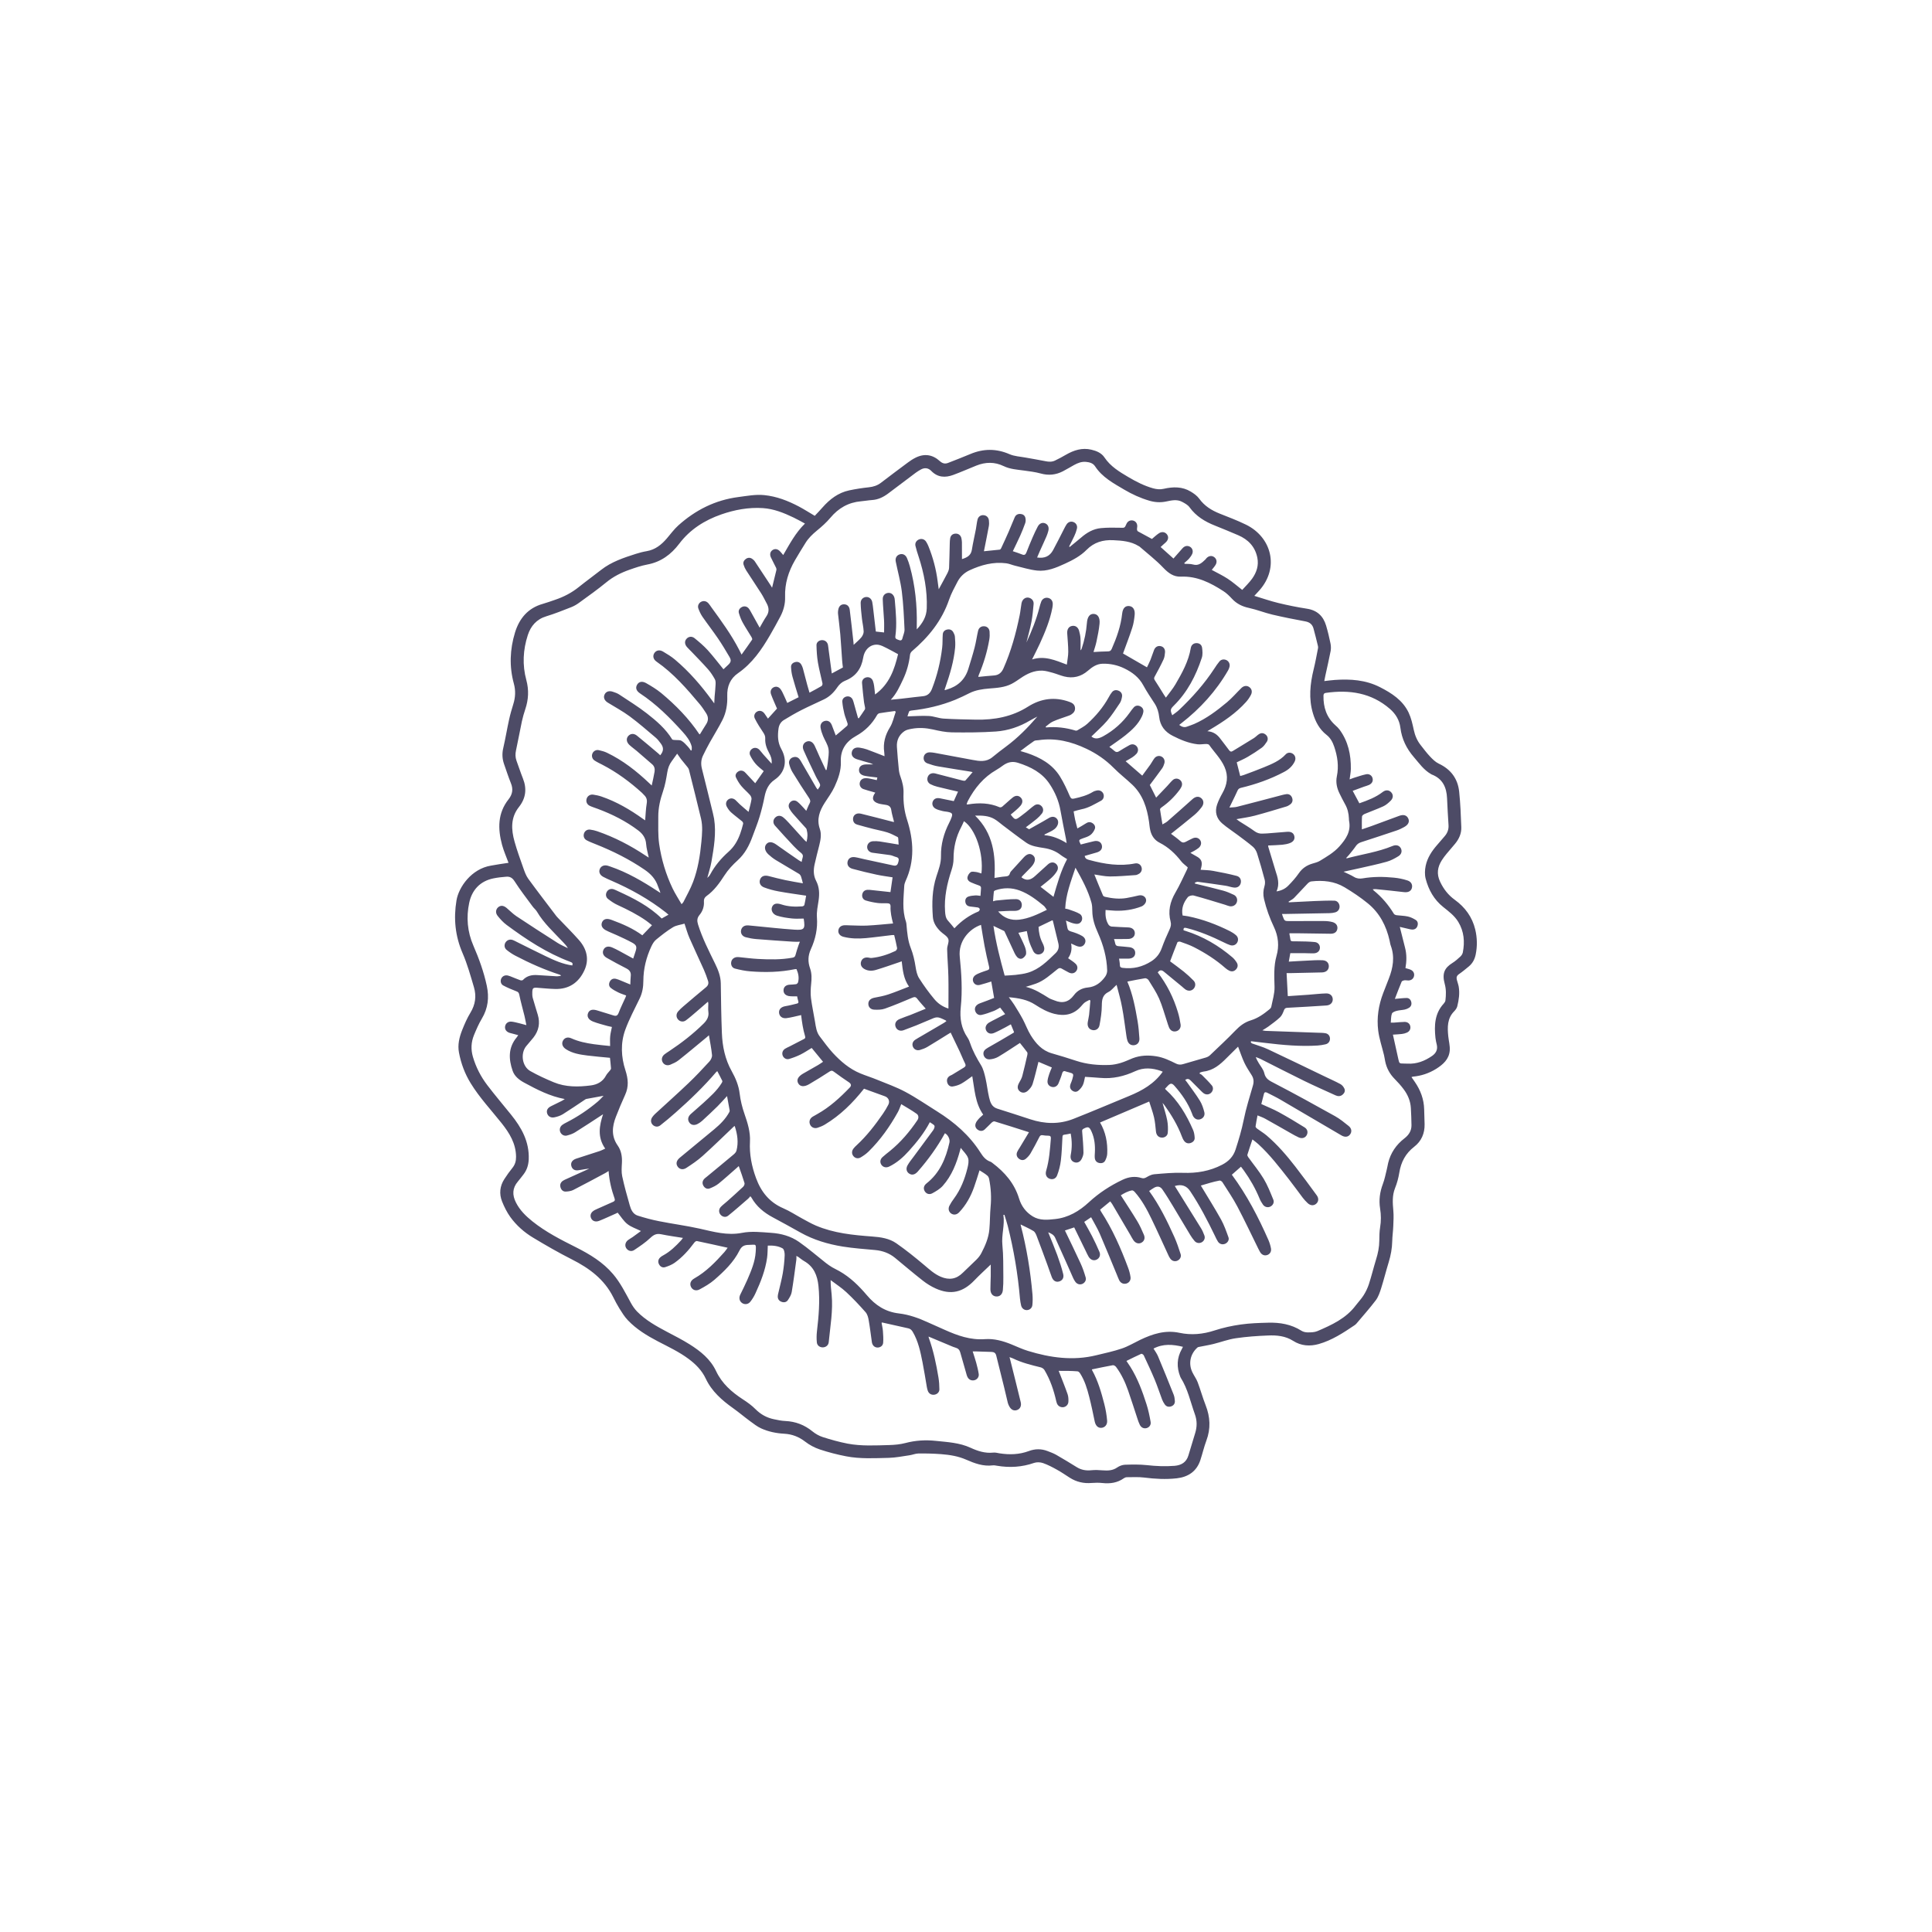 <?xml version="1.0" encoding="UTF-8"?>
<svg width="1200pt" height="1200pt" version="1.1" viewBox="0 0 1200 1200" xmlns="http://www.w3.org/2000/svg">
 <path d="m315.86 535.92c-1.359-3.691-2.981-7.352-4.016-11.129-2.688-9.977-2.805-19.691 4.043-28.34 2.391-3.039 2.981-6.231 1.477-9.918-1.594-3.926-2.894-8-4.309-12.016-1.121-3.246-1.27-6.496-0.473-9.891 1.359-5.875 2.332-11.867 3.633-17.742 0.707-3.219 1.625-6.375 2.598-9.504 1.328-4.223 1.535-8.441 0.355-12.754-2.922-10.656-2.481-21.312 0.707-31.734 2.656-8.68 8-15.203 17.211-17.801 2.598-0.738 5.137-1.684 7.676-2.539 5.371-1.801 10.332-4.367 14.789-7.969 4.516-3.633 9.238-7.027 13.816-10.625 6.406-5.019 13.992-7.527 21.578-9.949 2.215-0.707 4.488-1.301 6.789-1.684 5.285-0.914 9.121-4.016 12.457-7.91 2.332-2.715 4.488-5.699 7.113-8.059 10.625-9.535 22.906-15.762 37.254-17.625 5.344-0.68 10.625-1.742 16.09-1.211 7.703 0.766 14.762 3.512 21.551 7.086 3.277 1.742 6.406 3.75 9.859 5.785 1.445-1.566 3.188-3.305 4.781-5.164 4.547-5.164 9.801-9.211 16.648-10.656 4.043-0.855 8.117-1.477 12.223-1.918 2.773-0.297 5.227-1.094 7.438-2.773 5.578-4.25 11.16-8.473 16.797-12.637 1.477-1.094 3.039-2.125 4.695-2.953 5.492-2.746 10.598-1.977 15.113 2.125 1.594 1.445 3.188 1.859 5.078 1.121 4.633-1.801 9.27-3.602 13.844-5.519 8.148-3.426 16.148-3.484 24.355 0.09 3.039 1.328 6.613 1.477 9.949 2.098 4.102 0.766 8.234 1.387 12.34 2.242 2.066 0.441 4.074 0.531 5.965-0.383 2.332-1.121 4.606-2.332 6.82-3.633 4.84-2.773 9.977-4.488 15.734-3.129 3.246 0.766 6.316 2.035 8.176 4.84 3.75 5.609 9.301 8.914 14.848 12.191 4.84 2.863 9.859 5.434 15.32 6.965 2.273 0.621 4.43 0.828 6.699 0.297 5.758-1.328 11.484-1.418 16.707 1.742 1.977 1.18 3.984 2.629 5.312 4.457 3.246 4.488 7.586 7.172 12.574 9.18 5.492 2.184 11.07 4.281 16.383 6.879 15.883 7.734 20.988 26.625 8.355 40.855-0.945 1.062-1.918 2.098-3.129 3.394 5.195 1.566 10.008 3.246 14.906 4.43 5.875 1.418 11.809 2.629 17.77 3.543 6.348 0.973 10.125 4.574 11.895 10.449 1.094 3.66 1.977 7.41 2.746 11.16 0.297 1.477 0.355 3.129 0.09 4.633-1.004 5.164-2.184 10.273-3.305 15.41-0.234 1.035-0.414 2.098-0.648 3.305 2.332-0.266 4.43-0.562 6.555-0.707 9.684-0.68 19.188-0.031 28.043 4.488 7.293 3.719 14.141 8.117 17.801 15.824 1.566 3.305 2.391 6.996 3.16 10.598 0.766 3.543 2.066 6.731 4.309 9.562 1.891 2.391 3.719 4.871 5.816 7.086 1.594 1.684 3.336 3.426 5.371 4.398 7.5 3.512 11.867 9.301 12.723 17.418 0.766 7.32 1.062 14.699 1.328 22.051 0.148 3.926-1.418 7.379-3.898 10.363-1.742 2.066-3.512 4.074-5.227 6.168-1.062 1.301-2.098 2.629-2.981 4.043-2.656 4.223-3.336 8.441-1.094 13.254 2.156 4.606 5.078 8.355 9.152 11.305 6.406 4.633 10.832 10.688 12.695 18.391 1.238 5.164 1.359 10.449 0.266 15.703-0.621 2.922-1.949 5.402-4.25 7.293-1.977 1.625-3.957 3.305-6.082 4.754-1.387 0.945-1.742 2.035-1.359 3.512 0.355 1.445 0.914 2.863 1.18 4.34 0.68 4.074 0.09 8.117-0.887 12.105-0.266 1.094-1.035 2.215-1.832 3.039-4.488 4.457-4.34 9.977-3.777 15.617 0.297 2.981 1.152 5.965 0.914 8.887-0.441 5.371-4.102 8.621-8.441 11.363-4.488 2.773-9.27 4.367-14.496 4.84-0.234 0.031-0.441 0.148-0.828 0.266 0.738 1.035 1.418 2.008 2.066 2.981 3.57 5.164 5.668 10.805 5.816 17.121 0.09 3.039 0.207 6.109 0.266 9.152 0.117 5.727-1.977 10.566-6.465 14.023-5.371 4.164-8.176 9.477-9.238 16.059-0.531 3.277-1.418 6.582-2.656 9.652-1.832 4.606-1.477 9.238-1.062 13.965 0.297 3.188 0.09 6.434-0.031 9.652-0.117 3.102-0.59 6.199-0.648 9.301-0.09 4.488-0.887 8.797-2.184 13.047-1.652 5.371-3.012 10.863-4.695 16.207-0.828 2.598-1.742 5.344-3.336 7.469-3.75 4.961-7.91 9.594-11.926 14.375-0.355 0.414-0.766 0.797-1.211 1.094-6.996 4.723-14.082 9.387-22.316 11.719-5.492 1.535-10.953 1.18-15.91-2.008-4.781-3.039-10.184-3.543-15.586-3.305-6.699 0.266-13.402 0.738-20.016 1.711-4.695 0.68-9.238 2.422-13.902 3.57-2.832 0.707-5.727 1.152-8.59 1.742-0.441 0.09-0.973 0.148-1.301 0.441-4.488 3.957-5.758 10.008-3.16 15.379 1.004 2.098 2.449 4.016 3.277 6.168 1.77 4.695 3.102 9.562 4.93 14.23 2.894 7.352 3.277 14.613 0.473 22.082-1.477 3.957-2.422 8.148-3.75 12.164-2.332 6.996-7.617 10.422-14.641 11.219-6.762 0.766-13.492 0.383-20.25-0.473-3.543-0.441-7.172-0.207-10.773-0.207-0.621 0-1.328 0.297-1.832 0.648-4.043 2.863-8.531 3.484-13.371 2.953-2.184-0.234-4.43-0.207-6.613-0.031-4.898 0.414-9.387-0.59-13.551-3.219-2.629-1.684-5.195-3.453-7.91-4.961-2.805-1.566-5.699-3.102-8.738-4.164-1.684-0.59-3.898-0.68-5.551-0.117-7.559 2.629-15.203 3.102-23.027 1.77-0.887-0.148-1.801-0.355-2.688-0.234-5.902 0.738-11.277-1.27-16.473-3.543-4.988-2.184-10.215-3.012-15.527-3.426-4.695-0.355-9.445-0.473-14.141-0.414-1.859 0.031-3.719 0.855-5.609 1.121-4.25 0.621-8.531 1.477-12.781 1.594-8.855 0.207-17.77 0.738-26.539-0.973-5.519-1.062-10.98-2.481-16.324-4.25-3.246-1.094-6.434-2.773-9.121-4.871-3.926-3.012-8.117-4.633-13.02-4.898-4.93-0.266-9.801-1.27-14.289-3.305-2.449-1.121-4.664-2.863-6.879-4.488-3.57-2.629-6.938-5.492-10.539-8.059-6.965-4.961-13.285-10.48-17.004-18.391-2.391-5.078-6.168-8.887-10.598-12.191-5.934-4.43-12.637-7.559-19.16-10.953-6.762-3.543-13.285-7.5-18.598-13.078-2.035-2.125-3.633-4.723-5.227-7.262-1.418-2.273-2.656-4.695-3.867-7.086-5.551-11.102-14.848-17.977-25.652-23.438-8.234-4.164-16.234-8.77-24.117-13.52-5.519-3.305-10.391-7.617-14.168-12.84-2.098-2.922-3.75-6.258-5.106-9.625-1.891-4.781-1.418-9.562 1.418-13.934 1.535-2.422 3.246-4.754 5.047-6.996 1.625-2.035 2.242-4.25 2.215-6.82-0.059-8.234-4.074-14.73-8.945-20.871-6.523-8.207-13.727-15.852-19.246-24.855-3.633-5.902-5.992-12.281-7.262-19.039-0.914-4.812 0.207-9.445 1.949-13.875 1.477-3.719 3.07-7.438 5.164-10.863 3.102-5.078 3.809-10.332 2.184-15.852-2.098-7.086-4.102-14.316-7.027-21.078-4.633-10.688-5.699-21.609-3.809-32.855 1.387-8.266 9.27-19.57 21.402-21.578 3.543-0.68 7.086-1.152 10.895-1.742zm430.02 200.47c0.148 0.234 0.324 0.562 0.5 0.855 4.043 6.731 8.234 13.371 12.043 20.223 1.918 3.484 3.246 7.293 4.606 11.07 0.59 1.684-0.59 3.426-2.184 4.043-1.652 0.648-3.426 0.117-4.398-1.445-0.68-1.062-1.211-2.184-1.742-3.336-4.633-9.594-9.535-19.07-15.469-27.957-2.273-3.426-5.402-4.457-9.562-3.188 0.324 0.5 0.621 1.004 0.945 1.504 5.047 8.117 10.156 16.266 15.172 24.414 0.945 1.504 1.711 3.188 2.301 4.871s-0.234 3.367-1.684 4.164c-1.477 0.797-3.277 0.531-4.43-0.797-1.004-1.18-1.918-2.449-2.715-3.777-3.66-6.051-7.231-12.133-10.895-18.184-2.035-3.367-4.102-6.762-6.348-10.008-1.328-1.977-3.102-2.273-5.137-1.152-1.094 0.59-2.066 1.359-3.129 2.066 6.465 8.914 11.188 18.625 15.617 28.457 1.566 3.484 2.773 7.113 3.957 10.773 0.531 1.684-0.473 3.336-1.977 4.016-1.566 0.738-3.367 0.266-4.457-1.238-0.531-0.707-0.945-1.535-1.301-2.363-3.453-7.438-6.789-14.938-10.363-22.316-2.863-5.934-5.992-11.75-10.422-16.738-0.414-0.473-1.211-1.094-1.711-0.973-2.598 0.473-4.84 1.742-6.938 3.039 3.512 5.519 6.965 10.688 10.184 16.031 1.625 2.688 2.922 5.609 4.164 8.531 0.914 2.156 0.148 4.016-1.652 4.93-1.711 0.855-3.633 0.266-4.93-1.684-0.707-1.035-1.27-2.156-1.891-3.246-3.75-6.406-7.5-12.812-11.277-19.188-0.324-0.531-0.738-1.004-1.18-1.594-2.215 1.801-4.25 3.484-6.289 5.164 0.207 0.441 0.355 0.766 0.531 1.062 7.144 10.953 12.34 22.848 16.887 35.039 0.68 1.832 1.211 3.777 1.477 5.727 0.297 1.977-0.887 3.57-2.566 4.043-1.832 0.5-3.543-0.234-4.488-2.098-0.531-1.062-0.914-2.215-1.387-3.305-3.512-8.441-6.938-16.945-10.566-25.359-1.535-3.543-3.57-6.848-5.461-10.422-1.625 1.094-2.953 2.008-4.281 2.894 1.711 3.07 3.367 5.934 4.871 8.855 1.625 3.219 3.188 6.434 4.574 9.742 0.887 2.125 0 4.043-1.801 4.871-1.77 0.828-3.691 0.148-4.898-1.801-0.707-1.18-1.238-2.449-1.859-3.691-2.363-4.84-4.723-9.652-7.113-14.555-2.098 0.707-3.957 1.328-5.758 1.918 3.277 6.848 6.613 13.609 9.742 20.457 1.301 2.805 2.301 5.785 3.16 8.77 0.5 1.684-0.621 3.336-2.098 3.957-1.504 0.648-3.246 0.176-4.309-1.27-0.531-0.707-0.973-1.504-1.359-2.332-1.418-3.16-2.805-6.348-4.223-9.535-2.332-5.195-4.633-10.391-6.996-15.559-0.797-1.742-2.332-2.598-4.309-3.367 1.977 4.93 3.898 9.445 5.578 14.023 1.418 3.926 2.773 7.91 3.75 11.957 0.59 2.449-0.648 4.074-2.656 4.606-1.949 0.5-3.602-0.473-4.488-2.863-0.973-2.566-1.832-5.195-2.773-7.762-2.156-5.902-4.34-11.809-6.582-17.684-0.441-1.121-1.035-2.508-2.008-3.07-2.508-1.535-5.254-2.715-7.91-4.043 0 0.09-0.031 0.324 0.059 0.562 3.66 14.051 5.992 28.34 7.262 42.805 0.176 2.184 0.176 4.43-0.059 6.641-0.176 1.891-1.684 3.102-3.394 3.16-1.684 0.059-3.16-1.062-3.602-2.894-0.324-1.387-0.562-2.805-0.707-4.25-1.301-15.262-3.836-30.289-7.586-45.137-0.59-2.332-1.387-4.606-2.066-6.906-0.207 0.031-0.441 0.059-0.648 0.09 0.945 6.258-1.27 12.34-0.621 18.688 0.68 6.582 0.5 13.285 0.59 19.926 0.031 2.688-0.031 5.402-0.297 8.059-0.266 2.688-1.949 4.133-4.191 3.957-2.125-0.176-3.512-1.801-3.543-4.43 0-2.746 0.148-5.519 0.207-8.266 0.031-2.363 0-4.723 0-7.144-3.453 3.336-6.965 6.496-10.215 9.891-7.113 7.41-14.613 9.18-23.91 5.019-2.863-1.27-5.609-2.981-8.09-4.93-5.844-4.574-11.484-9.387-17.211-14.109-3.602-2.953-7.734-4.43-12.34-4.871-6.731-0.621-13.492-1.094-20.164-2.156-9.211-1.504-18.094-4.133-26.301-8.738-5.699-3.188-11.395-6.348-17.152-9.418-5.519-2.953-10.156-6.762-13.254-12.281-0.148-0.234-0.355-0.441-0.68-0.828-0.5 0.562-0.855 1.121-1.359 1.535-4.133 3.543-8.176 7.172-12.426 10.566-1.594 1.27-3.633 0.738-4.812-0.738-1.094-1.387-1.094-3.336 0.266-4.754 1.238-1.301 2.715-2.332 4.043-3.543 3.305-2.953 6.613-5.902 9.832-8.945 0.531-0.531 1.035-1.684 0.828-2.301-1.035-3.484-2.301-6.906-3.57-10.539-0.531 0.473-1.004 0.887-1.477 1.328-3.66 3.188-7.231 6.465-11.012 9.535-1.594 1.301-3.543 2.215-5.461 2.981-1.625 0.648-3.102-0.09-3.984-1.594-0.887-1.504-0.68-3.012 0.5-4.309 0.441-0.473 1.004-0.855 1.504-1.27 5.578-4.606 11.188-9.211 16.738-13.875 0.738-0.621 1.535-1.477 1.77-2.363 1.359-5.195 0.59-10.273-1.094-15.352-0.234 0.148-0.414 0.207-0.531 0.324-6.434 6.109-12.754 12.34-19.336 18.242-3.129 2.832-6.699 5.227-10.242 7.527-2.156 1.387-4.309 0.766-5.402-0.973-1.18-1.832-0.59-3.75 1.445-5.434 7.113-5.844 14.258-11.719 21.344-17.625 3.691-3.07 7.086-6.434 9.387-10.715 0.148-0.297 0.266-0.68 0.207-0.973-0.5-2.922-1.062-5.844-1.625-8.945-2.035 2.215-3.926 4.367-5.934 6.375-3.102 3.07-6.316 6.051-9.535 9.004-0.797 0.738-1.711 1.328-2.656 1.859-2.098 1.18-4.133 0.855-5.285-0.766-1.211-1.684-0.945-3.633 0.855-5.285 2.566-2.332 5.254-4.547 7.824-6.906 4.191-3.867 8.5-7.586 11.484-12.516 0.207-0.355 0.441-0.914 0.297-1.211-0.973-2.008-2.035-3.984-3.102-6.023-0.355 0.266-0.5 0.355-0.621 0.473-7.734 9.094-16.355 17.359-25.301 25.27-3.102 2.746-6.258 5.402-9.504 7.941-1.535 1.211-3.512 0.887-4.754-0.414-1.238-1.301-1.328-3.188-0.148-4.781 0.531-0.738 1.121-1.418 1.77-2.008 6.879-6.348 13.875-12.547 20.637-19.012 4.516-4.281 8.77-8.855 12.988-13.43 0.945-1.035 1.77-2.715 1.652-4.016-0.383-4.074-1.238-8.117-1.918-12.309-0.473 0.414-0.914 0.855-1.418 1.238-5.785 4.754-11.484 9.594-17.359 14.23-1.504 1.211-3.367 2.035-5.195 2.805-1.977 0.828-3.926 0.09-4.812-1.594-0.887-1.652-0.441-3.602 1.27-4.898 0.945-0.738 1.977-1.359 2.981-2.035 7.559-5.019 14.699-10.566 21.168-16.945 2.008-1.977 3.484-4.281 3.012-7.41-0.234-1.652-0.031-3.336-0.031-5.019 0-0.355-0.117-0.738-0.207-1.238-2.481 2.156-4.781 4.191-7.086 6.141-2.184 1.859-4.34 3.777-6.672 5.492-1.625 1.18-3.691 0.766-4.871-0.621-1.211-1.418-1.238-3.394 0.059-4.93 0.973-1.121 2.066-2.156 3.219-3.129 4.695-4.016 9.387-8 14.141-11.926 1.359-1.121 1.742-2.422 1.238-3.957-0.766-2.332-1.566-4.633-2.566-6.879-2.953-6.613-6.082-13.137-8.973-19.777-1.238-2.832-2.035-5.844-3.07-8.887-2.449 0.738-5.137 1.004-7.172 2.242-3.719 2.242-7.144 4.988-10.508 7.734-1.238 1.004-2.156 2.598-2.863 4.074-3.188 6.789-4.988 13.934-5.019 21.52 0 3.719-0.59 7.379-2.242 10.832-3.102 6.465-6.555 12.84-9.004 19.57-2.981 8.207-2.566 16.914 0.09 25.031 1.77 5.461 2.184 10.242-0.176 15.379-2.035 4.457-3.926 8.973-5.699 13.551-2.391 6.109-2.981 12.105 1.121 17.918 2.215 3.16 2.805 6.906 2.598 10.832-0.148 2.746-0.383 5.609 0.176 8.234 1.301 6.082 2.981 12.074 4.695 18.066 0.766 2.746 2.035 5.492 5.019 6.406 4.309 1.359 8.738 2.566 13.168 3.426 8.383 1.684 16.887 2.773 25.238 4.633 8.648 1.949 17.152 4.398 26.215 2.629 5.992-1.18 12.043-0.441 18.094-0.031 6.316 0.414 12.281 2.066 17.387 5.637 5.785 4.043 11.129 8.707 16.68 13.078 1.27 1.004 2.598 1.891 3.957 2.715 1.418 0.855 2.981 1.504 4.43 2.363 6.731 3.809 12.164 9.152 17.094 14.969 5.285 6.258 11.543 10.332 19.867 11.305 6.348 0.738 12.34 2.922 18.125 5.578 3.426 1.566 6.879 3.07 10.332 4.606 7.969 3.57 16.031 6.465 25.062 5.785 5.668-0.414 11.16 1.121 16.441 3.277 3.367 1.387 6.699 2.953 10.184 4.016 13.934 4.281 28.043 6.258 42.48 2.715 5.312-1.301 10.715-2.422 15.883-4.191 3.926-1.328 7.586-3.543 11.363-5.371 7.734-3.691 15.617-6.258 24.441-4.367 7.32 1.566 14.555 0.887 21.785-1.477 5.254-1.711 10.773-2.922 16.266-3.691 5.609-0.797 11.336-0.973 17.004-1.121 7.32-0.207 14.316 0.973 20.664 4.988 1.094 0.707 2.598 1.035 3.926 1.035 2.008 0 4.191-0.031 5.992-0.797 8.914-3.836 17.77-7.852 23.852-16 1.594-2.098 3.453-4.016 4.84-6.231 1.359-2.125 2.481-4.488 3.277-6.879 1.652-5.078 2.894-10.242 4.457-15.32 1.211-3.867 2.008-7.734 2.035-11.809 0.031-2.746 0.059-5.551 0.5-8.234 0.648-3.898 0.621-7.734 0-11.602-0.855-5.254-0.176-10.332 1.711-15.32 1.094-2.894 1.684-5.965 2.422-8.973 0.355-1.328 0.531-2.688 0.855-4.043 1.535-6.289 4.988-11.336 10.094-15.293 2.688-2.066 4.457-4.695 4.398-8.234-0.059-3.543-0.176-7.086-0.383-10.598-0.234-4.367-1.918-8.297-4.516-11.75-1.684-2.242-3.57-4.34-5.551-6.348-3.039-3.07-5.019-6.699-5.875-10.922-0.266-1.301-0.441-2.598-0.738-3.867-1.211-5.078-2.953-10.066-3.602-15.203-1.004-7.941 0.207-15.762 3.07-23.262 1.152-3.012 2.332-6.023 3.512-9.031 2.629-6.699 3.809-13.461 1.238-20.488-0.383-1.004-0.5-2.098-0.738-3.129-2.035-9.152-6.199-17.18-13.52-23.145-4.516-3.691-9.445-6.996-14.438-9.977-6.348-3.809-13.43-4.488-20.695-3.66-0.828 0.09-1.711 0.738-2.301 1.359-2.832 2.922-5.519 5.965-8.355 8.855-0.973 0.973-2.273 1.566-3.426 2.332 0.031 0.148 0.09 0.297 0.117 0.441 5.371-0.266 10.715-0.562 16.09-0.797 4.074-0.148 8.148-0.324 12.191-0.234 1.832 0.031 3.07 1.594 3.246 3.305 0.176 1.801-0.828 3.426-2.688 3.957-1.121 0.324-2.363 0.473-3.543 0.5-9.18 0.207-18.332 0.355-27.512 0.5h-2.008c0.207 0.621 0.297 0.973 0.414 1.301 1.152 3.102 1.152 3.129 4.367 3.129 7.203 0 14.375-0.09 21.578-0.031 1.652 0 3.367 0.207 4.961 0.621 2.301 0.621 3.367 2.273 3.07 4.223-0.324 1.949-1.77 3.07-4.223 3.039-6.289-0.059-12.574-0.176-18.863-0.266-2.184-0.031-4.398 0-6.641 0 0 0.207-0.059 0.441 0 0.68 1.121 4.871-0.383 4.25 4.961 4.309 3.602 0.031 7.172 0.09 10.746 0.441 2.125 0.207 3.305 1.918 3.188 3.691-0.117 1.918-1.566 3.246-3.809 3.305-1.859 0.059-3.719-0.059-5.578-0.09-2.981-0.031-5.965 0-9.004 0-0.297 1.684-0.59 3.336-0.945 5.254 3.898-0.207 7.527-0.473 11.188-0.621 3.277-0.148 6.582-0.414 9.859-0.234 2.656 0.148 3.984 1.891 3.809 4.074-0.176 2.066-1.742 3.426-4.281 3.484-6.641 0.176-13.312 0.297-19.957 0.441h-1.977c0.266 4.898 0.5 9.477 0.738 14.199 0 0 0.266 0.09 0.562 0.059 4.074-0.266 8.117-0.531 12.191-0.828 3.691-0.266 7.379-0.738 11.102-0.828 2.508-0.059 4.043 1.566 4.074 3.66 0.031 2.098-1.477 3.66-3.957 3.836-8 0.531-16.031 1.004-24.031 1.418-1.238 0.059-1.859 0.297-2.332 1.566-0.562 1.535-1.27 3.246-2.422 4.34-2.242 2.125-4.812 3.926-7.293 5.785-1.062 0.797-2.273 1.418-3.691 2.332 0.945 0.148 1.477 0.297 2.008 0.324 10.773 0.383 21.551 0.766 32.324 1.152 1.625 0.059 3.246 0.031 4.812 0.297 1.832 0.324 2.863 1.711 2.863 3.426 0 1.684-1.004 3.07-2.805 3.484-1.566 0.355-3.188 0.621-4.781 0.738-10.863 0.707-21.668-0.297-32.441-1.594-2.981-0.355-5.992-0.707-8.973-1.062-0.09 0.148-0.148 0.324-0.234 0.5 0.266 0.297 0.473 0.766 0.797 0.855 3.305 1.211 6.731 2.125 9.918 3.633 11.719 5.492 23.352 11.16 35.012 16.77 3.336 1.625 6.762 3.102 10.008 4.871 1.062 0.562 1.977 1.742 2.481 2.863 0.59 1.328 0.031 2.715-1.152 3.691-1.359 1.152-2.894 1.094-4.398 0.414-6.523-2.981-13.105-5.875-19.57-9.031-9.031-4.43-17.977-9.031-26.953-13.551-0.973-0.473-2.008-0.797-2.981-1.211 0.473 1.477 1.152 2.598 1.801 3.719 1.211 2.066 2.953 4.016 3.453 6.258 0.828 3.75 3.394 4.781 6.375 6.348 12.637 6.555 25.121 13.461 37.578 20.398 3.012 1.684 5.727 3.898 8.441 6.082 1.918 1.535 2.125 3.633 0.914 5.254-1.238 1.684-3.246 1.891-5.434 0.59-12.605-7.41-25.211-14.82-37.816-22.168-2.629-1.535-5.402-2.863-8.117-4.25-0.855-0.441-1.77-0.707-2.125 0.59-0.59 2.156-1.121 4.34-1.652 6.375 3.75 1.742 7.41 3.16 10.805 5.019 5.461 2.981 10.805 6.199 16.059 9.477 1.918 1.18 2.242 3.188 1.301 4.871-0.914 1.652-2.805 2.273-4.871 1.387-1.742-0.766-3.394-1.742-5.078-2.688-5.254-2.981-10.508-6.023-15.793-8.945-1.418-0.797-3.012-1.328-4.781-2.066-0.473 2.508-0.914 4.664-1.211 6.848-0.059 0.414 0.473 1.004 0.855 1.301 1.977 1.477 4.102 2.715 5.965 4.281 6.731 5.727 12.488 12.426 17.891 19.395 4.547 5.875 8.945 11.867 13.312 17.859 1.418 1.949 1.094 4.043-0.5 5.312-1.535 1.211-3.512 1.062-5.195-0.531-1.094-1.035-2.098-2.125-3.012-3.305-2.863-3.75-5.609-7.644-8.531-11.363-5.992-7.644-11.895-15.352-19.098-21.961-1.062-0.973-2.273-1.832-3.633-2.922-1.121 3.394-2.184 6.434-3.129 9.504-0.117 0.441 0.234 1.094 0.531 1.535 3.219 4.488 6.762 8.707 9.594 13.43 2.449 4.074 4.191 8.59 5.992 12.988 0.707 1.742-0.297 3.484-1.801 4.25-1.594 0.797-3.512 0.383-4.633-1.18-0.855-1.211-1.625-2.539-2.184-3.926-2.539-6.168-5.844-11.926-9.742-17.359-0.562-0.766-1.152-1.504-1.742-2.301-2.008 1.77-3.867 3.394-5.668 4.988 9.328 12.605 16.473 26.363 22.73 40.59 0.707 1.625 1.238 3.394 1.566 5.137 0.383 2.008-0.648 3.602-2.332 4.164-1.742 0.562-3.367-0.09-4.43-1.859-0.414-0.68-0.766-1.359-1.094-2.066-4.309-8.738-8.473-17.594-13.02-26.215-2.746-5.227-6.141-10.125-9.301-15.145-0.324-0.5-1.301-1.094-1.77-0.973-3.809 0.707-7.617 1.918-11.633 3.102zm-88.328 115.09c0.117 0.297 0.297 0.68 0.441 1.062 1.711 4.457 3.543 8.887 5.106 13.402 0.5 1.477 0.59 3.188 0.5 4.781-0.148 2.215-2.242 3.691-4.309 3.277-1.891-0.383-2.773-1.684-3.188-3.484-1.535-6.879-3.75-13.492-7.379-19.57-0.441-0.766-1.445-1.418-2.301-1.652-5.875-1.445-11.75-2.863-17.238-5.551-0.621-0.297-1.27-0.473-2.156-0.797 0.234 0.887 0.414 1.445 0.531 2.008 2.156 8.648 4.34 17.301 6.434 25.977 0.562 2.363-0.414 4.223-2.301 4.871-1.949 0.68-3.66-0.148-4.84-2.332-0.355-0.68-0.707-1.418-0.887-2.156-0.797-3.188-1.477-6.406-2.273-9.594-1.625-6.555-3.305-13.105-4.898-19.691-0.414-1.742-1.418-2.301-3.07-2.332-3.039-0.059-6.109-0.207-9.18-0.297-0.738-0.031-1.477 0-2.391 0 0.797 2.566 1.566 4.781 2.184 7.027 0.621 2.301 1.211 4.633 1.566 6.996 0.266 1.832-0.973 3.394-2.598 3.836-1.77 0.473-3.512-0.234-4.367-1.949-0.441-0.828-0.648-1.801-0.914-2.715-1.211-4.191-2.422-8.383-3.602-12.605-0.441-1.594-1.359-2.508-2.981-2.953-1.535-0.441-3.012-1.152-4.516-1.77-4.016-1.684-8.031-3.367-12.191-5.106 0.059 0.355 0.09 0.562 0.148 0.766 2.922 8.031 4.633 16.355 6.023 24.738 0.383 2.422 0.562 4.871 0.562 7.32 0 1.801-1.504 3.102-3.219 3.305-1.832 0.207-3.305-0.68-3.957-2.391-0.297-0.797-0.473-1.625-0.621-2.422-0.887-5.137-1.684-10.273-2.688-15.379-1.301-6.523-2.629-13.047-6.082-18.895-0.707-1.18-1.535-1.918-2.863-2.184-5.371-1.18-10.746-2.422-16.117-3.602-0.09-0.031-0.176 0.117-0.355 0.234 0.266 1.684 0.707 3.367 0.828 5.078 0.176 2.422 0.355 4.871 0.148 7.293-0.148 1.859-1.77 2.981-3.512 2.953-1.742-0.031-3.039-1.18-3.453-3.07-0.09-0.355-0.09-0.707-0.148-1.062-0.621-4.309-1.121-8.648-1.891-12.961-0.297-1.711-0.828-3.66-1.949-4.898-3.809-4.309-7.762-8.531-11.957-12.426-2.981-2.773-6.465-4.988-9.711-7.469-0.031 3.277 0.355 6.109 0.621 8.945 0.945 9.949-0.855 19.719-1.801 29.551-0.176 1.949-1.684 3.16-3.512 3.277-1.918 0.09-3.633-1.035-3.867-3.012-0.234-2.301-0.207-4.664 0.059-6.965 1.094-9.359 1.918-18.688 0.945-28.133-0.68-6.582-2.894-12.043-8.887-15.469-1.301-0.738-2.449-1.742-3.66-2.598-0.297-0.207-0.68-0.355-1.18-0.621 0 0.887 0.09 1.566 0 2.215-0.914 6.762-1.77 13.52-2.894 20.25-0.297 1.742-1.359 3.453-2.363 4.961-0.914 1.387-2.481 1.652-4.016 1.062-1.566-0.59-2.391-1.832-2.273-3.512 0.059-1.004 0.383-2.008 0.59-2.981 0.855-3.719 1.859-7.438 2.508-11.188 0.621-3.719 1.035-7.469 1.18-11.246 0.059-1.445-0.355-3.719-1.301-4.25-2.746-1.535-5.992-1.859-9.18-1.711-0.148 2.598-0.09 5.137-0.441 7.586-1.094 7.703-3.926 14.906-7.172 21.934-0.855 1.891-1.949 3.719-3.246 5.344-1.359 1.711-3.57 1.891-5.164 0.766-1.625-1.18-2.035-3.16-1.094-5.137 1.504-3.129 3.102-6.231 4.457-9.387 2.363-5.519 4.754-11.07 5.137-17.121 0.355-5.699 0.266-4.457-4.34-4.43-2.598 0.031-4.34 0.68-5.727 3.484-3.633 7.293-9.504 12.898-15.559 18.184-2.746 2.391-6.051 4.281-9.301 6.023-2.242 1.18-4.34 0.266-5.254-1.594-0.945-1.949-0.266-3.957 2.035-5.254 7.379-4.164 13.168-10.156 18.715-16.383 0.797-0.914 1.477-1.949 2.008-2.688-6.434-1.418-12.754-2.863-19.098-4.164-0.473-0.09-1.238 0.473-1.594 0.973-3.512 4.754-7.438 9.121-12.25 12.547-1.711 1.211-3.809 2.035-5.816 2.688-1.652 0.531-3.102-0.266-3.898-1.832-0.738-1.477-0.5-2.953 0.707-4.133 0.5-0.5 1.121-0.914 1.742-1.238 4.457-2.391 8-5.844 11.395-9.535 0.324-0.355 0.59-0.797 1.062-1.418-4.723-0.766-9.18-1.359-13.578-2.273-2.746-0.562-4.516 0.234-6.582 2.184-3.039 2.894-6.613 5.285-10.156 7.644-1.832 1.211-3.984 0.414-4.988-1.301-0.945-1.625-0.473-3.633 1.211-4.93 0.887-0.68 1.949-1.211 2.863-1.859 1.77-1.238 3.512-2.566 5.137-3.75-2.981-1.477-6.051-2.449-8.414-4.309s-3.984-4.606-6.051-7.086c-0.09 0.059-0.5 0.266-0.945 0.473-3.512 1.535-6.965 3.188-10.539 4.606-2.332 0.914-4.25 0.117-5.047-1.711-0.828-1.918 0-3.777 2.301-4.988 1.004-0.531 2.066-0.945 3.102-1.418 2.773-1.238 5.578-2.481 8.355-3.719 0.855-0.383 1.27-0.887 0.887-1.977-1.949-5.492-3.305-11.102-3.75-17.152-0.738 0.473-1.301 0.887-1.918 1.211-6.641 3.543-13.254 7.144-19.984 10.566-1.387 0.707-3.102 0.945-4.664 1.004-1.742 0.09-2.894-1.062-3.336-2.746-0.441-1.652 0.176-2.981 1.477-3.926 0.707-0.5 1.594-0.828 2.391-1.211 4.664-2.125 9.359-4.223 14.051-6.348-2.449 0.176-4.781 0.766-7.144 1.035-2.066 0.234-3.484-0.828-3.984-2.598-0.621-2.098 0.562-3.867 3.039-4.664 4.898-1.566 9.801-3.129 14.672-4.754 1.062-0.355 2.035-0.887 3.305-1.477-5.019-7.086-3.633-14.375-1.328-21.344-5.785 3.777-11.57 7.617-17.445 11.277-1.477 0.914-3.277 1.504-4.988 1.949-1.742 0.473-3.453-0.562-4.133-2.098-0.68-1.594-0.234-3.394 1.211-4.488 0.797-0.59 1.711-1.094 2.629-1.535 6.965-3.57 13.43-7.883 19.395-12.93 1.387-1.18 2.566-2.566 3.633-3.633-3.512 0.648-7.113 1.301-10.746 1.977-0.383 0.09-0.738 0.383-1.062 0.59-4.488 2.981-8.945 6.051-13.492 8.887-1.594 0.973-3.512 1.594-5.344 1.949-2.273 0.441-3.984-0.766-4.457-2.656-0.473-1.859 0.473-3.336 2.598-4.34 2.273-1.094 4.516-2.215 6.762-3.336 0.562-0.297 1.094-0.68 1.652-1.035-9.211-1.711-17.18-5.844-25.094-10.125-3.129-1.684-6.082-3.926-7.293-7.41-2.539-7.32-2.805-14.438 2.566-20.84 0.297-0.355 0.531-0.738 0.914-1.301-1.035-0.266-1.859-0.5-2.715-0.738-0.855-0.234-1.742-0.414-2.598-0.68-2.066-0.648-3.129-2.156-2.863-3.984 0.297-1.891 1.859-3.219 4.043-3.012 1.77 0.176 3.512 0.738 5.254 1.121 1.121 0.266 2.242 0.59 3.926 1.062-0.441-2.215-0.738-3.957-1.152-5.668-1.094-4.398-2.332-8.77-3.246-13.195-0.266-1.301-0.68-1.742-1.801-2.156-2.773-1.094-5.551-2.215-8.176-3.633-1.625-0.887-1.918-2.922-1.152-4.43 0.766-1.445 2.363-2.156 4.133-1.711 0.973 0.234 1.918 0.648 2.863 1.035 1.625 0.621 3.219 1.328 4.84 1.891 0.473 0.148 1.27 0.117 1.566-0.207 2.481-2.629 5.609-3.246 9.031-3.012 3.957 0.266 7.883 0.531 11.836 0.738 0.914 0.059 1.859-0.207 2.773-0.297-0.234-0.441-0.473-0.59-0.738-0.68-9.535-3.07-18.688-7.144-27.543-11.777-1.949-1.004-3.809-2.273-5.519-3.66-1.504-1.238-1.594-3.277-0.59-4.723 1.035-1.504 2.805-2.035 4.606-1.328 0.766 0.297 1.504 0.707 2.273 1.094 6.023 2.981 11.984 6.023 18.035 8.914 5.285 2.539 10.598 4.93 16.5 5.727 0.355-1.359 0.207-1.684-1.359-2.273-14.465-5.402-27.188-13.816-39.5-22.938-2.066-1.535-3.898-3.543-5.519-5.578-1.477-1.832-1.18-3.926 0.176-5.227 1.535-1.418 3.367-1.359 5.344 0.266 2.035 1.684 3.867 3.633 6.051 5.106 8.473 5.637 17.031 11.16 25.625 16.621 2.035 1.301 4.281 2.215 6.434 3.305-0.828-1.477-1.891-2.598-2.953-3.719-5.727-6.109-12.016-11.75-16.324-19.07-0.68-1.152-1.859-2.035-2.656-3.16-3.777-5.164-7.734-10.215-11.16-15.586-1.387-2.184-2.894-3.039-5.164-2.863-2.688 0.207-5.371 0.5-8 1.035-8.355 1.711-13.344 7.293-15.027 15.145-1.918 8.945-1.18 17.977 2.566 26.598 3.512 8.09 6.496 16.324 8.355 25.004 1.535 7.231 0.766 13.965-3.102 20.398-1.918 3.219-3.426 6.731-4.871 10.215-1.77 4.367-2.008 8.828-0.648 13.52 1.891 6.434 4.898 12.25 8.887 17.504 4.754 6.258 9.859 12.223 14.762 18.332 6.555 8.09 11.426 16.828 11.012 27.75-0.148 3.484-1.094 6.582-3.188 9.328-1.18 1.504-2.332 3.07-3.57 4.516-3.453 4.074-3.543 8.355-1.18 13.02 2.422 4.812 6.141 8.414 10.215 11.691 8.297 6.641 17.711 11.426 27.129 16.148 8.59 4.34 16.68 9.211 22.969 16.621 4.574 5.371 7.676 11.691 11.039 17.832 1.035 1.918 2.332 3.809 3.836 5.371 5.344 5.461 11.984 9.121 18.656 12.664 4.695 2.481 9.477 4.898 13.992 7.734 6.762 4.25 12.961 9.18 16.473 16.648 3.633 7.734 9.711 13.047 16.707 17.594 2.746 1.77 5.492 3.75 7.762 6.051 3.277 3.277 7.027 5.344 11.484 6.258 2.332 0.5 4.723 1.004 7.086 1.094 6.348 0.297 11.867 2.422 16.797 6.434 1.859 1.504 4.102 2.805 6.406 3.543 5.078 1.625 10.215 3.07 15.438 4.074 8.531 1.625 17.211 1.121 25.832 0.887 3.394-0.09 6.848-0.414 10.125-1.27 6.231-1.652 12.488-2.008 18.863-1.328 7.32 0.766 14.699 1.121 21.551 4.281 4.43 2.035 9.004 3.543 14.051 3.012 1.27-0.148 2.629 0.207 3.926 0.441 6.199 0.973 12.309 0.797 18.242-1.418 3.867-1.445 7.734-1.477 11.57 0 1.832 0.707 3.719 1.387 5.434 2.363 4.309 2.449 8.562 5.078 12.781 7.676 2.773 1.711 5.727 2.215 8.945 1.891 2.363-0.234 4.781-0.148 7.172 0.059 3.16 0.234 6.141 0.176 8.945-1.77 1.359-0.945 3.188-1.652 4.84-1.711 4.488-0.148 9.004-0.234 13.461 0.234 5.816 0.648 11.57 0.914 17.387 0.441 4.164-0.355 7.293-2.184 8.562-6.465 1.387-4.633 2.805-9.301 4.223-13.934 1.211-3.926 1.18-7.793-0.207-11.633-2.746-7.644-4.367-15.703-8.797-22.699-0.117-0.207-0.207-0.441-0.297-0.648-2.301-5.844-2.156-11.57 0.973-17.121 0.266-0.473 0.473-0.945 0.707-1.418-6.258-1.535-12.367-2.035-18.273 1.094 0.945 1.566 2.035 3.012 2.746 4.664 3.336 7.941 6.555 15.91 9.742 23.91 0.5 1.238 0.68 2.688 0.766 4.016 0.09 1.594-0.766 2.773-2.301 3.305-1.566 0.531-3.012 0.148-3.984-1.238-0.648-0.914-1.238-1.949-1.625-2.981-1.566-4.133-2.922-8.355-4.633-12.457-2.125-5.078-4.457-10.035-6.789-15.027-0.234-0.473-1.211-1.094-1.535-0.945-3.07 1.387-6.109 2.894-9.211 4.43 0.914 1.387 1.711 2.508 2.449 3.66 4.516 7.231 7.438 15.145 10.008 23.203 1.152 3.57 1.918 7.293 2.566 10.98 0.355 1.949-0.887 3.426-2.481 3.867-1.77 0.473-3.367-0.266-4.281-2.125-0.59-1.18-1.004-2.422-1.418-3.691-1.949-5.844-3.777-11.75-5.816-17.535-1.832-5.227-4.164-10.215-7.5-14.672-0.414-0.531-1.359-1.121-1.949-1.035-4.34 0.766-8.648 1.711-13.02 2.598 0.031 0.148 0.031 0.355 0.117 0.5 3.66 6.613 5.727 13.816 7.586 21.047 0.855 3.336 1.445 6.789 1.742 10.242 0.234 2.629-1.477 4.398-3.633 4.516-2.098 0.117-3.512-1.387-4.074-3.957-1.062-5.106-2.098-10.184-3.394-15.23-1.301-5.106-2.805-10.184-5.699-14.672-0.355-0.531-1.004-1.211-1.566-1.238-3.836-0.324-7.734-0.297-11.75-0.297zm-157.58-526.29c-2.481-1.328-4.695-2.598-7.027-3.719-6.082-2.922-12.34-5.434-19.098-5.875-8.914-0.59-17.684 1.062-25.949 3.957-10.215 3.57-19.305 9.27-26.008 18.156-5.047 6.672-11.363 11.363-19.836 12.93-3.75 0.707-7.41 1.949-11.012 3.219-5.227 1.832-10.094 4.25-14.438 7.824-5.461 4.488-11.219 8.562-16.945 12.723-1.477 1.094-3.129 2.035-4.84 2.715-5.137 2.008-10.242 4.074-15.5 5.668-6.082 1.832-9.652 6.051-11.484 11.66-2.981 9.18-3.484 18.566-0.914 27.984 1.652 6.109 1.359 12.074-0.648 18.035-0.828 2.481-1.566 5.019-2.125 7.586-1.27 5.965-2.332 11.984-3.633 17.949-0.5 2.273-0.473 4.367 0.297 6.523 1.359 3.66 2.539 7.352 3.984 10.98 2.566 6.434 1.801 12.34-2.481 17.742-5.254 6.641-4.812 14.023-2.715 21.52 1.535 5.461 3.484 10.832 5.371 16.176 0.828 2.363 1.684 4.84 3.102 6.82 5.699 7.824 11.633 15.5 17.477 23.23 0.324 0.441 0.738 0.797 1.094 1.211 4.281 4.516 8.738 8.914 12.871 13.578 4.93 5.551 6.641 12.074 3.426 18.98-3.484 7.527-9.535 11.719-18.094 11.512-3.777-0.09-7.527-0.5-11.277-0.766-2.391-0.148-2.863 0.234-2.953 2.688-0.031 1.18-0.031 2.422 0.266 3.57 0.973 3.512 2.098 6.996 3.129 10.48 1.566 5.195 0.648 9.949-2.715 14.23-1.445 1.832-3.039 3.543-4.516 5.371-3.633 4.606-2.481 12.547 2.598 15.41 4.664 2.629 9.594 4.898 14.582 6.965 7.41 3.07 15.262 2.953 23.027 1.949 3.926-0.5 7.41-2.301 9.418-6.141 0.59-1.152 1.625-2.066 2.422-3.102 0.297-0.414 0.707-0.887 0.68-1.328-0.148-2.273-0.441-4.516-0.648-6.582-4.754-0.473-9.418-0.828-14.023-1.418-4.633-0.59-9.27-1.301-13.312-3.926-2.125-1.387-2.832-3.336-1.918-5.195 0.945-1.859 2.922-2.629 5.254-1.566 4.488 2.035 9.211 2.981 14.023 3.66 3.246 0.473 6.496 0.738 10.066 1.121 0-2.363-0.148-4.25 0.059-6.141 0.176-1.859 0.68-3.719 1.062-5.699-0.945-0.207-1.832-0.355-2.688-0.59-2.981-0.855-6.023-1.594-8.914-2.715-3.07-1.18-4.074-3.219-3.188-5.344 0.887-2.125 2.894-2.539 6.082-1.477s6.434 1.891 9.594 2.953c1.77 0.59 2.629 0.148 3.305-1.625 1.238-3.246 2.805-6.348 4.223-9.504 0.148-0.355 0.266-0.738 0.441-1.238-1.711-0.648-3.394-1.152-4.93-1.918-1.594-0.766-3.188-1.652-4.574-2.746-1.27-0.973-1.387-2.508-0.68-3.926 0.766-1.504 2.098-2.125 3.75-1.77 1.035 0.234 2.035 0.648 3.039 1.062 1.918 0.766 3.809 1.566 5.965 2.481 0.09-1.949 0.09-3.57 0.266-5.137 0.297-2.363-0.648-3.809-2.746-4.871-4.102-2.066-8.148-4.281-12.164-6.555-2.273-1.301-2.922-3.246-1.977-5.106 0.914-1.832 2.863-2.391 5.312-1.359 1.535 0.648 3.039 1.418 4.516 2.215 2.832 1.504 5.637 3.07 8.59 4.695 0.5-1.535 0.945-2.894 1.387-4.223 1.035-3.039 0.738-4.164-2.098-5.699-3.039-1.652-6.199-3.102-9.359-4.547-2.332-1.094-4.781-1.949-7.027-3.16-2.363-1.27-3.07-3.16-2.215-5.019 0.855-1.859 2.715-2.422 5.285-1.566 0.355 0.117 0.68 0.234 1.004 0.355 6.582 2.422 12.988 5.227 18.688 9.418 2.008-2.098 3.926-4.102 5.992-6.258-1.238-0.973-2.301-1.918-3.453-2.715-5.609-3.957-11.719-6.996-17.918-9.859-2.098-0.945-4.043-2.301-5.875-3.719-1.504-1.152-1.684-3.012-0.766-4.547 0.828-1.418 2.481-2.066 4.223-1.504 0.914 0.297 1.742 0.766 2.629 1.152 9.801 4.457 19.305 9.301 27.188 17.004 1.359-0.766 2.715-1.504 4.223-2.363-0.621-0.531-1.062-0.914-1.504-1.301-10.422-8.207-21.902-14.613-34.035-19.867-1.711-0.738-3.394-1.477-5.019-2.363-2.125-1.152-2.894-3.07-2.066-4.93 0.766-1.77 2.656-2.566 4.871-1.977 0.5 0.148 1.035 0.324 1.535 0.5 10.688 3.633 20.34 9.301 29.727 15.469 0.473 0.324 1.004 0.648 1.477 0.945-0.383-1.535-1.062-2.746-1.477-4.043-1.477-4.547-4.457-7.734-8.355-10.391-9.504-6.496-19.691-11.57-30.375-15.824-1.891-0.766-3.809-1.477-5.578-2.422-1.625-0.855-2.184-2.508-1.711-4.133 0.5-1.684 2.008-2.746 3.867-2.508 1.477 0.176 2.953 0.531 4.367 1.004 10.715 3.691 20.664 8.855 30.082 15.145 0.531 0.355 1.094 0.707 1.949 1.238-0.621-3.012-1.418-5.668-1.625-8.383-0.234-3.691-2.066-6.316-4.812-8.414-7.734-5.875-16.355-10.184-25.418-13.551-1.566-0.59-3.188-1.062-4.695-1.77-1.859-0.855-2.598-2.629-2.035-4.457 0.5-1.684 2.156-2.805 4.074-2.539 1.77 0.266 3.543 0.621 5.227 1.211 9.301 3.188 17.711 8.117 25.684 13.844 0.414 0.297 0.828 0.562 1.359 0.914 0.297-3.633 0.414-7.113 0.973-10.508 0.383-2.215-0.148-3.836-1.711-5.285-0.441-0.414-0.797-0.887-1.238-1.301-7.5-6.789-15.559-12.754-24.562-17.418-1.652-0.855-3.336-1.625-4.898-2.656-1.535-1.004-1.977-2.922-1.27-4.457 0.68-1.477 2.301-2.363 4.016-1.949 1.684 0.383 3.394 0.828 4.93 1.566 9.891 4.723 18.391 11.426 26.301 18.922 0.441 0.414 0.887 0.828 1.535 1.445 0.648-3.07 1.328-5.816 1.77-8.59 0.266-1.684-0.059-3.336-1.477-4.574-3.219-2.773-6.406-5.578-9.625-8.324-1.504-1.27-3.129-2.391-4.574-3.75-1.832-1.742-2.035-3.898-0.738-5.434 1.359-1.594 3.484-1.891 5.461-0.297 4.516 3.633 8.914 7.41 13.371 11.16 0.383 0.324 0.738 0.68 1.094 1.035 2.156-2.566 2.273-4.754 0.355-7.32-0.973-1.301-1.949-2.629-3.188-3.66-5.312-4.488-10.539-9.062-16.117-13.195-4.309-3.188-9.121-5.758-13.699-8.59-2.066-1.301-2.773-3.219-1.891-5.019 0.855-1.801 2.773-2.481 5.106-1.684 1.359 0.473 2.773 0.914 3.957 1.711 5.785 3.836 11.719 7.5 17.18 11.75 5.934 4.633 11.719 9.562 15.734 16.148 0.176 0.297 0.973 0.266 1.477 0.355 1.445 0.148 3.102-0.148 4.281 0.5 1.566 0.855 2.773 2.391 4.074 3.719 0.68 0.707 1.18 1.535 1.77 2.332 0.148-0.059 0.324-0.117 0.5-0.176 0-0.828 0.176-1.711-0.031-2.481-0.973-3.512-3.188-6.289-5.551-8.914-8-8.887-16.441-17.27-26.48-23.91-2.363-1.566-2.922-3.426-1.891-5.312 1.062-1.949 3.102-2.508 5.637-1.094 3.277 1.859 6.523 3.836 9.418 6.199 9.004 7.5 17.18 15.824 23.734 25.652 0.148-0.117 0.355-0.176 0.441-0.297 1.238-1.977 2.422-4.016 3.691-5.965 1.566-2.363 1.477-4.695-0.059-6.996-1.18-1.801-2.363-3.633-3.719-5.285-8.148-9.742-16.473-19.336-27.039-26.656-2.098-1.445-2.449-3.633-1.328-5.312 1.121-1.711 3.219-2.215 5.402-0.914 2.566 1.504 5.164 3.102 7.438 5.019 8.797 7.41 16.266 16.059 23.027 25.359 0.355 0.473 0.707 0.973 1.328 1.801 0.09-1.77 0.148-3.012 0.234-4.281 0.207-2.449 0.5-4.871 0.59-7.32 0.059-1.152 0.09-2.481-0.441-3.394-1.211-2.184-2.598-4.34-4.25-6.199-3.277-3.719-6.789-7.262-10.215-10.863-0.945-1.004-1.977-1.918-2.894-2.981-1.445-1.711-1.535-3.633-0.266-5.047 1.238-1.445 3.277-1.801 5.019-0.414 2.863 2.332 5.727 4.754 8.207 7.469 3.394 3.75 6.465 7.824 9.742 11.836 0.828-0.797 1.77-1.684 2.746-2.566 1.918-1.742 2.273-2.922 0.945-5.164-2.273-3.867-4.574-7.734-7.113-11.453-3.102-4.547-6.496-8.914-9.625-13.43-1.062-1.566-1.891-3.336-2.539-5.106-0.621-1.684 0.207-3.367 1.652-4.164 1.535-0.828 3.305-0.531 4.574 0.887 0.707 0.797 1.301 1.711 1.918 2.598 6.168 8.473 12.367 16.945 17.18 26.301 0.414 0.828 0.828 1.652 1.504 2.981 2.391-3.336 4.516-6.258 6.555-9.27 0.207-0.297-0.09-1.121-0.383-1.594-1.77-2.981-3.719-5.875-5.402-8.914-1.035-1.859-1.801-3.898-2.422-5.965-0.473-1.594 0.297-2.953 1.77-3.75 1.418-0.797 3.129-0.531 4.25 0.738 0.5 0.562 0.887 1.27 1.27 1.949 1.832 3.246 3.633 6.523 5.609 10.094 1.504-2.566 2.688-4.871 4.133-6.996 1.918-2.773 1.711-5.461 0.148-8.234-1.094-1.977-2.035-4.074-3.277-5.992-3.039-4.812-6.258-9.504-9.328-14.289-0.707-1.094-1.27-2.332-1.652-3.57-0.473-1.445 0.148-2.715 1.359-3.602 1.211-0.887 2.598-0.973 3.867-0.148 0.68 0.441 1.359 1.062 1.801 1.742 3.305 4.93 6.523 9.891 9.801 14.848 0.324 0.5 0.648 1.035 0.855 1.418 0.914-3.691 1.832-7.352 2.688-11.012 0.09-0.414 0-0.945-0.176-1.328-1.062-2.184-2.242-4.34-3.277-6.555-0.828-1.832-0.383-3.512 1.035-4.488 1.477-1.004 3.246-0.738 4.664 0.797 0.68 0.707 1.301 1.477 1.977 2.301 4.043-6.906 7.617-13.785 13.52-19.57zm108.43 401.71c-1.18 3.719-2.184 7.055-3.336 10.301-2.066 5.875-5.019 11.277-9.359 15.824-1.535 1.594-3.453 1.77-5.019 0.648-1.445-1.094-1.918-2.981-0.945-4.84 0.766-1.477 1.684-2.922 2.688-4.25 4.25-5.727 6.789-12.223 8.473-19.07 0.5-2.035 1.004-4.457 0.355-6.289-0.797-2.215-2.805-3.984-4.547-6.258-0.207 0.828-0.297 1.18-0.383 1.504-2.184 8.059-5.137 15.762-10.773 22.082-1.742 1.949-4.164 3.367-6.496 4.633-1.891 1.035-3.75 0.297-4.695-1.301-1.004-1.711-0.621-3.484 1.18-4.898 8.234-6.496 11.957-15.5 14.168-25.328 0.473-2.125-1.004-4.898-2.805-5.785-4.723 8.562-10.422 16.473-16.887 23.824-1.652 1.859-3.426 2.391-5.195 1.328-1.711-1.035-2.332-3.039-1.152-5.195 1.062-1.918 2.508-3.633 3.809-5.402 4.043-5.492 8.117-10.953 12.164-16.473 0.414-0.562 0.68-1.27 0.828-1.977 0.09-0.383-0.117-0.973-0.383-1.211-0.766-0.648-1.652-1.121-2.566-1.742-3.484 6.699-8.059 12.367-12.961 17.801-3.543 3.957-7.469 7.438-12.309 9.77-1.801 0.855-3.633 0.441-4.695-0.973-1.121-1.504-1.004-3.426 0.531-4.871 1.477-1.387 3.129-2.598 4.723-3.898 6.699-5.461 12.223-11.984 17.031-19.129 0.973-1.445 0.648-3.102-0.414-3.867-3.07-2.215-6.406-4.043-9.652-6.051-0.797 1.918-1.301 3.543-2.125 4.988-4.961 8.945-10.832 17.238-18.156 24.441-1.445 1.418-3.129 2.598-4.871 3.633-1.652 1.004-3.453 0.562-4.547-0.766-1.152-1.387-1.152-3.219 0.09-4.781 0.562-0.707 1.18-1.359 1.859-1.949 6.348-5.844 11.57-12.637 16.441-19.691 1.211-1.77 2.332-3.633 3.305-5.551 1.094-2.125 0.09-4.398-2.125-5.195-3.102-1.121-6.199-2.242-9.301-3.367-1.328-0.473-2.656-0.973-3.691-1.359-7.027 8.914-14.789 16.562-24.324 22.289-1.418 0.855-3.012 1.504-4.606 2.008-2.008 0.621-3.898-0.355-4.606-2.098-0.766-1.801-0.148-3.691 1.652-4.812 0.914-0.562 1.891-1.062 2.805-1.594 7.734-4.309 14.168-10.215 20.25-16.531 1.152-1.18 0.828-2.301-0.531-3.219-3.16-2.156-6.348-4.309-9.387-6.613-1.004-0.738-1.535-0.797-2.598-0.117-4.223 2.746-8.473 5.434-12.812 7.941-3.129 1.801-5.551 1.477-6.699-0.562-1.18-2.098-0.207-4.164 2.953-6.023 3.102-1.801 6.258-3.543 9.359-5.344 1.062-0.621 2.035-1.328 3.102-2.035-2.449-2.981-4.754-5.785-7.055-8.59-2.422 1.445-4.664 2.981-7.086 4.164-2.242 1.094-4.606 1.977-6.996 2.688-1.742 0.473-3.336-0.59-3.926-2.098-0.59-1.566-0.09-3.246 1.445-4.25 0.828-0.562 1.801-0.914 2.715-1.387 3.039-1.566 6.051-3.129 9.094-4.695 0.766-0.383 0.887-0.828 0.648-1.711-0.648-2.184-1.152-4.398-1.535-6.641-0.414-2.184-0.648-4.43-0.914-6.496-3.219 0.707-6.168 1.535-9.18 1.918-2.656 0.324-4.43-1.27-4.547-3.512-0.09-2.156 1.477-3.543 4.043-3.957 2.363-0.383 4.664-1.004 6.996-1.566 0.797-0.176 1.27-0.562 0.914-1.535-0.355-1.004-0.5-2.035-0.707-2.981-1.004 0-1.859 0.031-2.688 0s-1.684-0.031-2.508-0.176c-2.215-0.441-3.394-1.859-3.246-3.836 0.148-1.859 1.477-3.039 3.66-3.219 1.387-0.117 2.773-0.09 4.133-0.324 0.473-0.09 1.094-0.68 1.211-1.152 0.766-2.832 0.207-5.551-0.973-8.234-0.324 0.031-0.621 0-0.914 0.059-9.18 1.891-18.449 2.098-27.75 1.359-3.188-0.234-6.406-0.914-9.504-1.711-1.801-0.441-2.656-2.215-2.391-3.926 0.234-1.801 1.625-3.039 3.57-3.219 0.531-0.059 1.094 0.031 1.625 0.059 3.809 0.383 7.617 0.887 11.453 1.094 7.172 0.383 14.375 0.531 21.52-0.797 1.121-0.207 1.566-0.707 1.832-1.801 0.473-1.977 1.18-3.898 1.801-5.816 0.234-0.766 0.562-1.477 0.887-2.273-1.684 0-3.039 0.09-4.398-0.031-7.586-0.5-15.172-1.004-22.762-1.625-2.184-0.176-4.398-0.59-6.523-1.152-2.184-0.59-3.246-2.449-2.863-4.34 0.441-2.035 2.066-3.16 4.43-3.012 1.121 0.09 2.273 0.207 3.394 0.324 8.414 0.797 16.797 1.77 25.238 2.332 6.348 0.414 6.848-0.414 5.844-6.848 0-0.059-0.09-0.09-0.031-0.031-2.481 0-4.871 0.207-7.231-0.059-3.129-0.355-6.316-0.797-9.301-1.742-2.773-0.887-3.926-3.484-3.07-5.461 0.855-2.008 2.715-2.539 5.758-1.535 4.25 1.418 8.59 1.535 12.988 1.211 0.473-0.031 1.211-0.473 1.301-0.855 0.473-1.891 0.738-3.836 1.094-5.785-5.844-0.887-11.484-1.625-17.062-2.656-3.102-0.562-6.199-1.387-9.121-2.508-2.449-0.945-3.188-3.129-2.332-5.106 0.828-1.918 2.688-2.539 5.195-1.918 3.484 0.887 6.965 1.801 10.48 2.539 3.543 0.766 7.144 1.301 10.832 1.977-0.414-1.566-0.707-2.922-1.152-4.191-0.234-0.648-0.707-1.359-1.27-1.684-4.812-2.922-9.711-5.699-14.523-8.648-1.625-1.004-3.129-2.215-4.547-3.512-2.273-2.156-2.656-4.695-1.152-6.375 1.504-1.684 3.633-1.445 6.258 0.441 4.574 3.277 9.211 6.465 13.844 9.652 0.5 0.355 1.094 0.621 1.77 1.004 0.207-0.973 0.297-1.742 0.562-2.449 0.473-1.359 0.148-2.301-1.035-3.219-1.594-1.238-3.07-2.688-4.488-4.164-3.926-4.191-7.824-8.414-11.633-12.723-1.387-1.594-1.18-3.602 0.09-4.898 1.359-1.418 3.305-1.594 5.019-0.234 1.301 1.035 2.449 2.273 3.602 3.512 3.246 3.543 6.434 7.086 9.652 10.656 0.355 0.383 0.738 0.68 1.238 1.121 0.766-2.773 0.797-5.312 0.059-7.852-0.09-0.266-0.234-0.531-0.441-0.738-2.688-2.981-5.402-5.934-8.031-8.945-0.797-0.887-1.477-1.891-2.066-2.922-0.887-1.504-0.797-3.012 0.441-4.281 1.152-1.18 2.953-1.387 4.43-0.207 1.445 1.152 2.656 2.566 3.926 3.898 0.5 0.531 0.973 1.094 1.535 1.742 0.766-1.711 1.27-3.188 2.035-4.547 0.707-1.27 0.531-2.156-0.266-3.367-3.57-5.344-7.027-10.715-10.363-16.176-0.945-1.535-1.594-3.367-2.035-5.137-0.414-1.711 0.59-3.336 2.125-3.926 1.594-0.621 3.129-0.383 4.25 0.973 0.707 0.855 1.238 1.891 1.801 2.863 2.894 4.961 5.758 9.949 8.648 14.906 0.234 0.414 0.59 0.766 0.945 1.211 1.891-2.629 1.891-2.629 0.441-5.227-0.531-0.945-1.094-1.859-1.566-2.832-2.598-5.461-5.254-10.895-7.676-16.414-1.062-2.449-0.148-4.488 1.832-5.312 1.977-0.797 3.867 0.09 5.047 2.539 1.062 2.215 2.008 4.488 3.012 6.731 1.27 2.805 2.598 5.578 3.898 8.355 0.176-0.031 0.355-0.059 0.5-0.059 0.234-1.504 0.59-3.012 0.738-4.516 0.266-2.863 0.914-5.816 0.441-8.562-0.473-2.746-2.242-5.254-3.336-7.91-0.68-1.652-1.27-3.367-1.566-5.137-0.414-2.301 0.914-4.043 2.981-4.367 1.742-0.266 3.188 0.648 3.984 2.656 0.855 2.156 1.652 4.309 2.449 6.434 2.449-2.066 4.812-3.984 7.086-6.023 0.297-0.266 0.383-1.062 0.234-1.504-0.59-2.008-1.477-3.926-1.977-5.965-0.59-2.422-1.062-4.898-1.27-7.41-0.148-1.742 1.094-2.981 2.688-3.305 1.652-0.324 3.16 0.473 3.867 2.184 0.324 0.766 0.5 1.594 0.738 2.391 0.828 2.953 1.652 5.902 2.481 8.855 0.176 0.031 0.355 0.059 0.5 0.09 1.238-1.801 2.539-3.602 3.719-5.434 0.207-0.324 0.176-0.887 0.117-1.328-0.148-1.062-0.5-2.098-0.621-3.16-0.473-3.984-0.945-7.969-1.238-11.957-0.148-1.918 1.152-3.277 2.894-3.57 1.742-0.266 3.277 0.59 3.926 2.422 0.355 1.004 0.562 2.066 0.707 3.129 0.234 1.594 0.355 3.188 0.562 5.137 8.945-6.434 12.043-15.645 14.289-25.031-2.598-1.387-4.754-2.656-6.996-3.75-1.711-0.828-3.453-1.832-5.254-2.098-4.574-0.648-8.531 2.715-9.387 7.91-1.152 6.965-4.633 11.836-11.363 14.465-1.77 0.68-3.484 2.215-4.574 3.809-2.215 3.277-4.84 5.965-8.355 7.676-4.695 2.273-9.477 4.34-14.109 6.699-3.719 1.891-7.352 4.016-10.922 6.199-1.918 1.18-2.981 3.07-3.305 5.344-0.59 4.398-0.531 8.562 1.77 12.695 4.016 7.262 2.301 14.613-4.164 19.012-3.836 2.598-5.434 6.289-6.289 10.625-0.828 4.223-1.859 8.383-3.102 12.488-1.238 4.102-2.894 8.117-4.367 12.164-2.035 5.578-4.664 10.656-9.211 14.789-3.039 2.746-5.934 5.844-8.148 9.27-3.16 4.898-6.434 9.504-11.219 12.93-1.152 0.828-1.711 1.949-1.594 3.394 0.207 3.129-0.766 5.992-2.746 8.355-1.594 1.918-1.594 3.719-0.887 5.965 2.656 8.5 6.731 16.383 10.598 24.324 1.891 3.867 3.426 7.762 3.512 12.133 0.148 10.301 0.266 20.605 0.68 30.906 0.324 8.324 1.977 16.355 6.141 23.762 2.391 4.281 4.309 8.855 4.898 13.816 0.531 4.34 1.566 8.531 3.012 12.695 1.918 5.519 3.719 11.219 3.394 17.18-0.414 7.852 1.062 15.293 3.777 22.672 3.16 8.59 8.355 15.027 16.914 18.715 4.102 1.77 7.883 4.281 11.809 6.406 2.773 1.504 5.551 3.102 8.441 4.34 11.16 4.754 23.027 5.902 34.922 6.789 5.344 0.383 10.656 1.152 15.055 4.223 5.934 4.133 11.57 8.68 17.121 13.344 3.305 2.773 6.434 5.727 10.48 7.438 5.137 2.184 9.652 1.535 13.668-2.481 2.746-2.746 5.668-5.312 8.414-8.09 1.211-1.211 2.363-2.598 3.129-4.133 2.422-4.633 4.488-9.445 4.961-14.699 0.441-4.633 0.324-9.359 0.766-13.992 0.562-5.844 0.234-11.602-0.914-17.359-0.148-0.766-0.562-1.652-1.152-2.098-1.27-1.121-3.012-2.125-4.84-3.277zm184.47-173.23c3.16-0.5 5.519-1.742 7.352-3.633 2.332-2.363 4.606-4.898 6.496-7.644 2.156-3.102 4.93-4.961 8.441-5.992 1.594-0.473 3.305-0.887 4.695-1.742 4.281-2.629 8.648-5.106 12.074-8.945 4.074-4.574 7.32-9.328 5.992-15.91-0.09-0.473-0.059-0.945-0.09-1.445-0.117-3.16-0.828-6.141-2.422-8.914-1.238-2.184-2.332-4.457-3.453-6.699-1.625-3.305-2.363-6.879-1.625-10.48 1.328-6.406 0.414-12.488-1.652-18.566-0.973-2.863-2.391-5.434-4.754-7.262-4.43-3.453-6.879-8.207-8.414-13.312-2.773-9.152-1.801-18.332 0.441-27.484 1.062-4.281 1.832-8.648 2.688-12.988 0.117-0.5 0.059-1.094-0.09-1.594-0.887-3.602-1.742-7.231-2.746-10.805-0.707-2.422-2.332-3.777-4.961-4.281-6.879-1.27-13.758-2.629-20.547-4.223-4.871-1.152-9.594-3.07-14.496-4.133-4.164-0.887-7.644-2.566-10.539-5.668-1.625-1.742-3.367-3.484-5.344-4.754-8.031-5.195-16.383-9.445-26.391-9.031-4.664 0.207-7.883-2.273-11.07-5.609-4.516-4.754-9.77-8.77-14.699-13.078-0.148-0.117-0.324-0.176-0.473-0.266-4.871-3.039-10.363-3.426-15.883-3.691-6.348-0.297-11.867 1.301-16.5 5.992-3.777 3.836-8.531 6.348-13.402 8.59-5.519 2.539-11.219 4.961-17.418 4.281-4.606-0.5-9.094-1.949-13.609-3.012-1.859-0.441-3.633-1.27-5.519-1.504-8.059-1.035-15.586 1.035-22.789 4.367-3.219 1.504-5.785 3.926-7.438 7.086-1.918 3.66-3.926 7.32-5.254 11.188-4.457 13.02-12.723 23.203-23.027 31.969-0.59 0.5-1.121 1.418-1.211 2.184-0.621 5.402-2.066 10.566-4.398 15.469-2.066 4.367-4.043 8.77-7.559 12.488 6.762-0.531 13.371-1.535 20.016-2.184 3.129-0.324 4.633-2.156 5.609-4.695 3.188-8.176 5.254-16.68 6.289-25.387 0.355-2.773 0.148-5.609 0.383-8.414 0.148-1.684 1.301-2.688 2.922-2.953 1.566-0.266 2.863 0.324 3.633 1.742 0.441 0.828 0.887 1.742 0.973 2.688 0.176 2.273 0.355 4.547 0.148 6.789-0.797 8.473-3.219 16.562-5.992 24.531-0.207 0.59-0.414 1.152-0.621 1.77 0.355 0.059 0.473 0.117 0.59 0.09 0.297-0.09 0.562-0.207 0.855-0.297 6.699-1.949 11.305-6.109 13.371-12.871 1.359-4.398 2.746-8.797 3.898-13.254 0.887-3.394 1.359-6.938 2.156-10.363 0.473-1.977 2.008-2.953 3.836-2.832 1.801 0.117 3.16 1.359 3.305 3.426 0.117 1.594 0.09 3.246-0.176 4.812-1.301 7.586-3.512 14.906-6.523 21.992-0.148 0.355-0.176 0.738-0.324 1.238 3.336-0.324 6.496-0.68 9.652-0.887 2.981-0.176 4.781-1.711 5.965-4.367 4.723-10.625 7.793-21.727 10.094-33.062 0.5-2.449 0.707-4.988 1.152-7.469 0.562-2.953 3.246-4.34 5.609-3.012 1.418 0.797 2.035 2.125 1.891 3.633-0.324 3.633-0.648 7.293-1.328 10.863-0.828 4.34-2.066 8.621-3.129 12.93 3.246-7.027 6.141-14.168 8.059-21.668 0.324-1.27 0.68-2.566 1.152-3.777 0.738-1.801 2.481-2.656 4.223-2.273 1.801 0.383 2.922 1.801 2.922 3.777 0 0.766-0.09 1.566-0.234 2.332-1.477 7.824-4.516 15.113-7.793 22.316-1.418 3.129-3.039 6.168-4.812 9.801 7.852-2.481 14.523 0.562 21.578 3.219 0.355-2.922 0.887-5.461 0.887-8 0-3.809-0.414-7.617-0.648-11.453-0.148-2.422 0.914-4.133 2.863-4.547 2.035-0.441 3.809 0.621 4.488 2.894 0.441 1.535 0.797 3.16 0.887 4.754 0.148 2.481 0.031 5.019 0.031 7.5 0.441-0.383 0.59-0.766 0.738-1.152 1.711-5.137 2.805-10.391 3.219-15.793 0.266-3.809 1.742-5.785 4.191-5.699 2.539 0.09 4.043 2.242 3.66 6.141-0.355 3.75-1.152 7.438-1.918 11.129-0.473 2.242-1.238 4.398-1.832 6.406 3.012-0.148 5.844-0.383 8.707-0.383 1.328 0 2.035-0.266 2.598-1.535 3.102-7.055 5.668-14.23 6.496-21.934 0.383-3.426 1.977-4.988 4.457-4.695 2.301 0.266 3.633 2.273 3.305 5.492-0.266 2.656-0.648 5.402-1.477 7.91-1.77 5.519-3.898 10.895-5.758 16.059 4.781 2.773 9.742 5.609 14.879 8.59 0.621-1.301 1.504-2.981 2.215-4.754 0.797-2.008 1.418-4.074 2.215-6.082 0.766-1.891 2.363-2.715 4.164-2.301 1.652 0.355 2.773 1.801 2.629 3.777-0.117 1.477-0.297 3.039-0.887 4.367-1.684 3.633-3.57 7.172-5.492 10.656-0.473 0.855-0.562 1.387-0.031 2.242 1.918 2.953 3.777 5.965 5.637 8.973 0.324 0.531 0.707 1.035 1.301 1.949 2.156-2.953 4.309-5.461 5.965-8.297 4.133-7.086 8.117-14.258 9.504-22.523 0.324-1.949 1.742-3.012 3.484-3.039 1.77-0.031 3.277 0.914 3.543 2.922 0.266 2.035 0.441 4.281-0.176 6.168-3.66 11.16-8.973 21.43-17.445 29.785-2.125 2.098-2.273 2.773-0.914 5.934 1.418-1.094 2.863-2.035 4.102-3.188 8.297-7.852 15.852-16.324 22.109-25.918 0.973-1.504 1.977-3.012 3.129-4.367 1.121-1.328 2.981-1.504 4.457-0.707 1.445 0.797 2.184 2.449 1.742 4.133-0.176 0.738-0.473 1.504-0.855 2.156-7.469 12.93-17.328 23.762-29.105 32.887-0.414 0.297-0.797 0.621-1.27 1.004 1.594 1.152 3.07 1.742 4.84 1.062 1.504-0.562 3.07-1.035 4.547-1.684 7.527-3.336 14.051-8.234 20.309-13.461 3.188-2.688 5.934-5.902 8.914-8.828 1.535-1.504 3.426-1.684 4.898-0.621 1.594 1.121 2.066 2.981 1.004 4.961-0.797 1.504-1.801 2.981-2.953 4.281-6.316 7.055-14.082 12.25-22.141 17.031-0.531 0.297-1.035 0.621-1.918 1.152 3.777 0.297 6.141 2.098 8.059 4.664 1.801 2.391 3.66 4.723 5.434 7.144 0.68 0.914 1.301 1.121 2.242 0.531 4.367-2.688 8.797-5.312 13.137-8.031 1.121-0.707 2.008-1.711 3.102-2.422 1.445-0.973 2.981-0.855 4.309 0.297 1.27 1.062 1.625 2.922 0.648 4.398-0.887 1.328-1.859 2.746-3.102 3.66-2.805 2.035-5.727 3.926-8.707 5.668-2.242 1.328-4.664 2.332-6.879 3.426 0.738 2.863 1.418 5.637 2.156 8.5 0.738-0.207 1.504-0.355 2.215-0.621 4.164-1.566 8.324-3.039 12.426-4.754 4.93-2.035 9.891-4.016 13.637-8.09 1.238-1.359 3.246-1.27 4.606-0.207 1.418 1.094 1.801 2.953 0.945 4.695-1.418 2.922-3.75 4.961-6.555 6.434-8.5 4.516-17.535 7.676-26.895 9.918-1.18 0.297-1.652 0.828-2.098 1.832-1.062 2.391-2.242 4.723-3.394 7.086-0.473 0.973-0.945 1.977-1.594 3.305 1.918-0.176 3.367-0.117 4.754-0.473 8.355-2.125 16.68-4.34 25.004-6.523 1.859-0.473 3.691-1.062 5.578-1.328 1.711-0.234 3.07 0.68 3.633 2.332 0.562 1.625 0.148 3.102-1.328 4.133-0.68 0.473-1.418 0.945-2.215 1.18-6.523 1.949-13.047 3.957-19.633 5.699-3.66 0.973-7.438 1.445-11.426 2.184 0.738 0.562 1.301 1.004 1.891 1.387 3.07 1.977 6.258 3.809 9.18 5.965 1.625 1.211 3.219 1.742 5.137 1.625 0.887-0.059 1.801-0.059 2.688-0.117 4.191-0.324 8.355-0.68 12.547-1.004 2.481-0.207 4.016 0.68 4.488 2.598 0.473 1.801-0.355 3.426-2.566 4.34-1.535 0.621-3.219 0.914-4.871 1.094-2.894 0.266-5.816 0.324-8.828 0.473 0.059 0.383 0.059 0.68 0.148 0.945 1.477 4.93 3.012 9.832 4.457 14.762 1.328 4.043 2.715 8.207 0.621 12.812zm-243.75-160.86c0-2.688 0.117-5.195-0.031-7.703-0.207-4.309-0.68-8.59-0.797-12.898-0.09-2.273 1.418-3.777 3.394-3.957 1.918-0.176 3.512 1.211 3.957 3.426 0.09 0.414 0.117 0.828 0.148 1.238 0.621 7.469 1.387 14.938 0.324 22.406-0.234 1.625 1.18 1.801 2.125 2.184 0.855 0.383 1.918 0.473 2.242-0.945 0.441-1.891 1.418-3.777 1.328-5.637-0.355-7.883-0.707-15.793-1.684-23.617-0.797-6.199-2.508-12.309-3.75-18.449-0.473-2.242 0.562-3.957 2.481-4.547 1.832-0.562 3.602 0.266 4.488 2.332 0.707 1.652 1.301 3.367 1.77 5.078 3.336 12.043 4.574 24.355 4.309 36.812-0.031 0.648 0 1.301 0 2.391 3.719-3.984 6.023-7.91 6.199-13.078 0.414-11.129-1.684-21.785-5.106-32.293-0.707-2.156-1.418-4.309-1.918-6.523-0.414-1.801 0.648-3.394 2.301-4.016 1.652-0.621 3.394-0.059 4.367 1.504 0.531 0.855 1.004 1.77 1.387 2.715 2.863 7.086 4.812 14.406 5.758 21.992 0.176 1.504 0.414 3.039 0.648 4.781 1.859-3.453 3.66-6.613 5.312-9.859 0.562-1.094 1.094-2.332 1.121-3.512 0.234-4.961 0.266-9.918 0.414-14.906 0.031-1.18 0.059-2.422 0.297-3.57 0.383-1.711 1.594-2.656 3.336-2.715 1.711-0.09 3.129 0.973 3.57 2.715 0.207 0.855 0.324 1.77 0.355 2.656 0.031 3.453 0.031 6.906 0.031 10.449 3.102-0.945 5.578-2.215 6.141-5.758 0.68-4.309 1.684-8.562 2.508-12.84 0.383-2.008 0.531-4.043 1.035-6.023 0.473-1.832 2.066-2.832 3.777-2.656 1.77 0.148 3.07 1.359 3.277 3.277 0.148 1.18 0.148 2.422-0.059 3.57-0.855 4.695-1.832 9.387-2.746 14.082-0.09 0.5-0.176 0.973-0.297 1.477 3.394-0.355 6.582-0.648 9.801-1.004 0.355-0.031 0.766-0.531 0.914-0.914 1.594-3.426 3.188-6.848 4.695-10.301 1.301-2.953 2.422-5.992 3.75-8.945 0.648-1.445 1.918-2.125 3.512-2.008 1.535 0.09 2.715 0.914 3.07 2.363 0.266 1.035 0.266 2.332-0.09 3.336-0.914 2.656-2.008 5.254-3.129 7.824-1.445 3.219-3.012 6.348-4.574 9.625 2.008 0.707 3.898 1.238 5.727 2.008 1.477 0.621 2.184 0.117 2.715-1.238 1.238-3.188 2.539-6.348 3.898-9.477 0.973-2.242 2.008-4.488 3.16-6.641 1.094-2.008 2.922-2.688 4.633-1.949 1.742 0.738 2.481 2.449 1.918 4.695-0.297 1.152-0.68 2.301-1.152 3.394-1.328 3.07-2.746 6.109-4.133 9.18-0.562 1.301-1.094 2.598-1.684 3.926 4.606 0.68 7.793-0.707 9.891-4.516 2.363-4.309 4.516-8.707 6.762-13.078 0.531-1.004 1.004-2.035 1.652-2.981 1.094-1.594 2.805-2.066 4.398-1.387 1.594 0.68 2.481 2.273 2.008 4.164-0.355 1.504-0.914 2.981-1.566 4.398-1.004 2.215-2.156 4.34-3.246 6.523 0.117 0.117 0.207 0.234 0.324 0.355 2.363-1.949 4.781-3.836 7.113-5.844 3.57-3.102 7.559-5.434 12.281-5.875 3.984-0.383 8-0.324 12.016-0.234 2.715 0.059 2.715 0.234 3.836-2.332 0.707-1.652 2.215-2.481 3.898-2.184 1.594 0.266 2.715 1.504 2.832 3.246 0.059 0.766-0.207 1.535-0.176 2.301 0.031 0.414 0.266 1.035 0.59 1.211 2.863 1.594 5.758 3.129 8.707 4.723 1.328-1.094 2.746-2.481 4.367-3.543 1.918-1.238 3.957-0.766 5.078 0.855 1.121 1.625 0.648 3.543-1.121 5.047-1.004 0.828-1.949 1.77-2.922 2.656 2.566 2.301 4.988 4.457 7.969 7.144 1.801-2.035 3.691-4.133 5.519-6.258 1.301-1.535 3.012-1.977 4.633-1.121 1.566 0.828 2.273 2.715 1.504 4.488-0.473 1.062-1.211 2.066-1.977 2.953-0.887 1.004-1.977 1.832-2.981 2.746 0.117 0.148 0.207 0.297 0.297 0.473 1.711 0.117 3.512-0.059 5.106 0.414 3.543 1.035 5.609-1.094 7.793-3.16 0.207-0.207 0.383-0.473 0.562-0.707 1.387-1.535 3.305-1.832 4.812-0.738 1.535 1.094 1.977 3.012 0.914 4.812-0.68 1.152-1.625 2.156-2.391 3.16 3.277 1.801 6.699 3.394 9.859 5.461 3.129 2.035 5.965 4.547 9.062 6.965 1.949-2.184 4.281-4.398 6.141-6.965 2.773-3.867 4.223-8.234 3.246-13.047-1.387-6.848-5.668-11.305-11.957-13.992-4.754-2.008-9.477-4.016-14.258-5.902-6.316-2.481-11.867-5.844-15.941-11.484-1.062-1.445-2.894-2.422-4.547-3.305-3.246-1.742-6.699-0.887-10.008-0.207-3.57 0.738-6.965 0.5-10.449-0.531-5.519-1.625-10.656-3.984-15.559-6.879-6.699-3.957-13.609-7.644-18.066-14.465-1.27-1.949-3.394-2.539-5.637-2.746-2.688-0.266-5.078 0.68-7.352 1.918-2.363 1.301-4.664 2.715-7.055 3.957-4.398 2.242-8.945 2.688-13.758 1.328-3.305-0.914-6.789-1.328-10.215-1.801-4.34-0.59-8.707-0.828-12.754-2.773-5.637-2.715-11.305-2.598-17.031-0.297-4.781 1.918-9.504 4.016-14.316 5.785-4.93 1.801-9.625 1.625-13.609-2.481-1.891-1.949-4.191-2.184-6.555-0.855-1.035 0.59-2.066 1.211-3.039 1.918-5.758 4.309-11.453 8.68-17.211 12.961-2.981 2.215-6.199 3.809-10.008 4.043-2.273 0.148-4.516 0.59-6.789 0.766-7.852 0.68-14.023 4.223-19.07 10.242-2.481 2.953-5.434 5.578-8.441 8.031-2.715 2.242-5.195 4.633-7.027 7.617-2.215 3.57-4.43 7.113-6.523 10.746-4.074 7.027-6.406 14.496-6.141 22.762 0.148 4.25-0.945 8.355-2.922 12.133-2.066 3.926-4.223 7.793-6.434 11.633-5.227 9.004-11.07 17.504-19.836 23.586-4.93 3.394-6.938 8.297-6.731 14.289 0.176 5.078-0.648 10.125-2.922 14.672-2.363 4.754-5.254 9.27-7.824 13.902-1.535 2.773-3.012 5.578-4.367 8.441-1.211 2.566-1.328 5.285-0.621 8.09 2.332 9.211 4.574 18.449 6.848 27.691 0.266 1.094 0.5 2.215 0.707 3.336 1.418 9.031-0.117 17.918-1.652 26.773-0.59 3.367-1.684 6.641-2.566 9.977 0.766-0.648 1.387-1.359 1.832-2.184 2.894-5.402 6.82-10.008 11.363-14.051 3.512-3.102 5.699-6.906 7.231-11.188 0.738-2.035 1.328-4.102 1.832-6.168 0.117-0.441-0.234-1.211-0.648-1.535-2.242-1.891-4.633-3.602-6.82-5.551-1.094-0.973-1.977-2.273-2.688-3.57-0.914-1.711-0.414-3.484 0.973-4.488 1.328-0.945 3.07-0.828 4.457 0.414 0.945 0.828 1.742 1.832 2.688 2.656 1.652 1.504 3.367 2.922 5.402 4.664 0.738-2.953 1.445-5.371 1.832-7.824 0.148-0.828-0.355-1.977-0.914-2.629-1.711-1.949-3.719-3.57-5.371-5.551-1.359-1.625-2.481-3.512-3.367-5.402-0.648-1.359 0.059-2.746 1.301-3.602 1.328-0.887 2.746-0.797 4.016 0.176 0.562 0.441 1.004 1.035 1.504 1.535 1.742 1.859 3.453 3.719 5.137 5.519 1.742-2.449 3.336-4.723 5.285-7.527-1.594-1.387-3.453-2.746-4.961-4.457-1.387-1.594-2.566-3.453-3.484-5.371-0.766-1.652 0.059-3.367 1.477-4.191 1.387-0.797 3.129-0.5 4.367 0.855 0.855 0.914 1.594 1.949 2.422 2.894 1.594 1.801 3.246 3.57 5.078 5.637 0.297-2.746-0.473-4.695-1.535-6.613-1.504-2.773-2.598-5.699-2.422-8.914 0.09-1.477-0.414-2.566-1.211-3.777-1.891-2.832-3.75-5.699-5.254-8.738-0.914-1.832 0.059-3.691 1.625-4.43s3.219-0.234 4.398 1.387c0.766 1.035 1.445 2.125 2.125 3.102 1.918-2.125 3.75-4.133 5.637-6.231-0.09-0.207-0.234-0.5-0.383-0.855-1.121-2.656-2.332-5.254-3.305-7.941-0.707-1.918-0.031-3.543 1.477-4.367 1.566-0.828 3.336-0.441 4.547 1.301 0.855 1.211 1.418 2.598 2.066 3.957 0.68 1.418 1.301 2.894 1.949 4.398 2.508-1.27 4.754-2.363 7.055-3.543-1.301-4.281-2.656-8.5-3.809-12.754-0.531-1.949-0.797-3.984-0.887-5.992-0.09-1.594 0.973-2.656 2.539-3.07 1.594-0.414 2.894 0.09 3.75 1.418 0.473 0.738 0.797 1.594 1.062 2.449 0.945 3.453 1.832 6.965 2.746 10.422 0.414 1.477 0.855 2.922 1.359 4.695 2.688-1.445 5.137-2.715 7.469-4.102 0.414-0.234 0.707-1.18 0.59-1.711-0.914-4.34-2.098-8.621-2.832-12.961-0.59-3.512-0.797-7.113-0.887-10.688-0.031-1.859 1.566-3.07 3.305-3.16 1.859-0.09 3.367 1.004 3.809 2.863 0.207 1.004 0.266 2.008 0.414 3.012 0.648 4.898 1.301 9.801 1.977 14.82 2.598-1.418 4.84-2.598 6.906-3.719-0.176-1.504-0.383-2.922-0.473-4.34-0.414-5.434-0.68-10.863-1.152-16.293-0.383-4.281-0.973-8.562-1.418-12.84-0.09-0.707 0.031-1.445 0.117-2.156 0.355-2.332 1.594-3.57 3.512-3.602 1.949-0.031 3.367 1.121 3.66 3.426 0.855 6.762 1.566 13.551 2.332 20.34 0.059 0.531 0.09 1.062 0.09 1.418 1.684-1.594 3.394-2.981 4.781-4.664 0.797-0.973 1.477-2.422 1.445-3.633-0.117-2.746-0.797-5.434-1.094-8.176-0.355-3.16-0.707-6.316-0.766-9.477-0.059-2.156 1.477-3.633 3.367-3.777 1.77-0.148 3.394 1.094 3.809 3.102 0.324 1.504 0.441 3.07 0.648 4.633 0.531 4.574 1.062 9.121 1.594 13.727 1.742 0.207 3.336 0.383 5.106 0.562zm115.87 311.26c-1.445 0.266-2.656 0.59-3.898 0.707-0.945 0.117-1.121 0.5-1.18 1.387-0.266 4.898-0.414 9.832-1.004 14.699-0.383 3.16-1.211 6.348-2.363 9.301-0.887 2.215-3.129 2.715-4.961 1.832-1.77-0.855-2.449-2.629-1.77-4.93 1.918-6.496 2.332-13.168 2.894-19.867 0.117-1.328-0.383-1.832-1.711-1.801-1.121 0.031-2.273-0.117-3.394-0.297-1.062-0.176-1.566 0.207-2.066 1.18-1.742 3.426-3.512 6.789-5.461 10.125-0.738 1.27-1.801 2.391-2.922 3.336-1.328 1.121-2.922 1.035-4.309-0.059-1.359-1.094-1.742-2.598-1.062-4.191 0.414-0.973 1.062-1.859 1.625-2.773 1.832-3.039 3.691-6.109 5.699-9.477-7.379-2.363-14.375-4.606-21.402-6.731-0.473-0.148-1.328 0.355-1.77 0.766-1.504 1.387-2.832 2.922-4.367 4.281-1.238 1.094-2.773 1.121-4.164 0.207-1.418-0.914-1.949-2.363-1.418-3.926 0.324-0.973 1.004-1.918 1.711-2.688 0.887-1.035 1.977-1.891 2.981-2.832-5.078-7.262-5.312-15.676-6.789-23.883-2.422 1.684-4.516 3.367-6.848 4.664-1.625 0.887-3.543 1.477-5.371 1.742-1.684 0.207-2.953-0.914-3.367-2.656-0.414-1.711 0.207-3.07 1.711-3.984 0.414-0.234 0.887-0.383 1.301-0.621 2.508-1.504 5.019-3.012 7.5-4.574 1.035-0.648 1.152-1.387 0.562-2.566-1.211-2.391-2.156-4.93-3.305-7.352-1.832-3.898-3.691-7.734-5.609-11.719-0.648 0.383-1.121 0.707-1.652 1.004-4.281 2.656-8.531 5.344-12.84 7.91-1.418 0.828-3.039 1.418-4.633 1.891-1.918 0.531-3.633-0.383-4.309-2.008-0.68-1.625-0.176-3.277 1.445-4.367 1.238-0.828 2.566-1.535 3.867-2.301 4.633-2.715 9.301-5.461 13.965-8.176 0.531-0.297 1.035-0.738 1.535-1.121-0.234-0.207-0.297-0.324-0.414-0.383-5.371-2.598-5.312-2.481-10.715-0.117-5.106 2.242-10.273 4.309-15.5 6.199-2.273 0.828-4.25-0.234-4.93-2.098-0.738-2.008 0.148-3.898 2.508-4.871 2.184-0.945 4.488-1.684 6.731-2.539 3.129-1.238 6.258-2.539 9.477-3.867-1.918-2.215-3.719-4.133-5.312-6.199-0.914-1.211-1.711-1.18-3.012-0.648-5.637 2.363-11.246 4.754-17.004 6.789-2.035 0.738-4.457 0.766-6.699 0.648-2.363-0.117-3.66-1.742-3.633-3.691 0.031-2.035 1.477-3.305 3.867-3.75 2.863-0.531 5.758-1.094 8.531-2.008 4.25-1.418 8.355-3.129 12.871-4.871-3.426-4.84-3.898-10.242-4.547-15.734-0.68 0.266-1.094 0.473-1.535 0.59-4.812 1.625-9.594 3.336-14.465 4.781-2.363 0.707-4.871 0.738-7.172-0.562-1.918-1.094-2.656-2.805-2.035-4.664s2.242-2.746 4.457-2.449c0.648 0.09 1.328 0.324 1.949 0.266 5.227-0.531 10.184-2.125 14.906-4.367 0.531-0.234 1.121-1.238 1.035-1.77-0.473-2.688-1.152-5.371-1.801-8.09-0.441 0-0.914-0.059-1.387 0-5.434 0.621-10.805 1.387-16.234 1.891-4.664 0.414-9.359 0.355-13.934-0.828-2.125-0.562-3.367-2.125-3.129-3.957 0.234-1.918 1.684-3.16 3.926-3.219 1.18-0.031 2.391 0.059 3.602 0.09 3.484 0.059 6.965 0.297 10.422 0.117 5.312-0.266 10.598-0.828 16.031-1.301-0.473-2.008-0.945-3.602-1.18-5.254-0.266-1.711-0.473-3.453-0.383-5.195 0.059-1.535-0.59-2.066-1.949-2.098-2.035-0.059-4.102 0.09-6.109-0.176-2.481-0.324-4.961-0.828-7.352-1.566-1.742-0.531-2.508-2.242-2.156-3.867 0.383-1.742 1.566-2.656 3.305-2.746 0.828-0.059 1.684 0.059 2.508 0.148 3.898 0.414 7.793 0.828 11.691 1.27 0.473-3.336 0.887-6.258 1.328-9.18-3.305-0.531-6.641-0.945-9.918-1.652-5.019-1.094-10.035-2.273-14.996-3.633-2.481-0.68-3.512-2.539-3.012-4.574 0.5-1.977 2.125-3.012 4.606-2.656 1.949 0.297 3.867 0.855 5.785 1.27 6.023 1.301 12.043 2.566 18.066 3.898 1.918 0.414 2.629-0.5 3.07-2.215 0.414-1.594 0.383-2.629-1.445-3.07-1.27-0.324-2.449-1.004-3.719-1.18-3.66-0.562-7.379-0.914-11.039-1.477-2.035-0.324-3.305-1.977-3.188-3.75 0.148-1.918 1.594-3.305 3.75-3.394 1.328-0.059 2.656-0.031 3.957 0.148 3.926 0.59 7.852 1.301 11.836 1.949-0.059-1.211-0.117-2.508-0.234-3.809-0.031-0.324-0.176-0.797-0.414-0.887-2.066-1.004-4.102-2.156-6.258-2.832-2.832-0.914-5.816-1.418-8.707-2.156-3.394-0.887-6.82-1.742-10.215-2.746-1.387-0.414-2.332-1.445-2.481-3.012-0.266-2.688 1.918-4.488 4.898-3.75 6.641 1.594 13.227 3.367 19.809 5.047 0.207 0.059 0.441 0.059 0.766 0.09-0.621-2.566-1.387-4.961-1.742-7.41-0.297-2.066-1.445-2.863-3.246-3.188-1.535-0.266-3.102-0.414-4.574-0.828-3.836-1.121-4.574-3.512-2.098-6.789-0.562-0.148-1.062-0.324-1.566-0.473-1.949-0.562-3.926-1.062-5.844-1.742-1.625-0.59-2.481-2.184-2.273-3.691 0.234-1.711 1.445-2.894 3.277-3.039 0.766-0.059 1.566-0.031 2.332 0.117 1.625 0.297 3.246 0.68 4.988 1.062 0.117-0.531 0.207-1.035 0.355-1.625-2.656-0.355-5.164-0.531-7.617-1.004-2.715-0.5-3.957-1.949-3.75-3.984 0.207-2.008 1.711-3.07 4.488-3.16 1.328-0.031 2.656 0 4.281 0-0.797-0.355-1.328-0.648-1.891-0.797-2.688-0.797-5.434-1.504-8.09-2.363-2.629-0.828-3.75-2.539-3.246-4.606 0.5-2.098 2.301-3.039 4.988-2.598 1.477 0.266 2.953 0.562 4.34 1.062 3.633 1.328 7.203 2.773 10.953 4.223-0.059-0.738-0.059-1.625-0.176-2.481-0.797-5.637 0.562-10.656 3.602-15.559 1.742-2.832 2.391-6.316 3.543-9.535-0.176-0.176-0.355-0.324-0.5-0.5-3.188 0.441-6.375 0.828-9.562 1.359-0.531 0.09-1.211 0.59-1.477 1.062-3.16 5.609-7.41 9.918-13.168 13.105-5.992 3.336-9.742 8.441-9.387 15.941 0.234 5.492-1.652 10.656-3.898 15.559-1.625 3.512-3.984 6.672-6.082 9.949-3.219 5.019-5.164 10.156-3.07 16.266 1.152 3.336 0.473 6.879-0.383 10.301-0.973 3.898-2.008 7.762-2.863 11.691-0.766 3.512-0.797 6.965 0.973 10.332 1.977 3.809 2.125 7.883 1.504 12.105-0.531 3.484-1.301 7.055-1.035 10.508 0.531 6.996-0.914 13.52-3.75 19.719-1.859 4.043-1.949 7.91-0.5 11.984 1.121 3.188 1.004 6.434 0.648 9.77-0.297 2.894-0.441 5.844-0.09 8.707 0.621 4.898 1.711 9.77 2.508 14.672 0.531 3.219 0.887 6.465 2.953 9.121 2.629 3.426 5.137 6.965 8.031 10.125 4.898 5.312 10.363 10.008 17.152 12.812 3.426 1.418 6.996 2.508 10.422 3.926 5.902 2.422 12.016 4.574 17.625 7.586 6.789 3.633 13.168 8.059 19.719 12.133 10.688 6.699 20.043 14.789 26.863 25.535 1.566 2.449 3.277 4.695 6.199 5.668 0.441 0.148 0.828 0.473 1.211 0.766 7.676 5.785 13.727 12.723 16.59 22.199 1.387 4.574 4.223 8.414 8.473 11.012 4.367 2.656 9.152 2.156 13.816 1.652 8.234-0.855 15.086-4.93 21.047-10.449 6.258-5.785 13.312-10.363 20.988-13.992 3.75-1.77 7.676-2.332 11.719-1.062 1.094 0.355 1.977 0.148 3.012-0.441 1.477-0.855 3.129-1.742 4.781-1.891 5.965-0.5 11.957-1.094 17.918-0.887 8.59 0.324 16.707-1.062 24.324-5.019 3.984-2.066 6.938-5.019 8.355-9.418 1.977-6.109 3.809-12.191 5.078-18.508 1.445-7.203 3.691-14.23 5.727-21.312 0.648-2.301 0.5-4.309-0.766-6.348-1.594-2.539-3.277-5.047-4.547-7.734-1.477-3.16-2.566-6.523-3.926-10.035-2.332 2.301-4.754 4.664-7.144 7.086-4.016 4.043-8.234 7.703-14.258 8.383-0.738 0.09-1.477 0.383-2.184 0.59-0.148 0.207-0.266 0.414-0.414 0.621 0.562 0.324 1.211 0.562 1.652 1.035 2.066 2.066 4.191 4.133 6.051 6.375 1.152 1.387 0.797 3.367-0.473 4.574-1.27 1.211-3.102 1.359-4.606 0.297-0.59-0.414-1.094-0.914-1.594-1.418-2.156-2.156-4.34-4.309-6.465-6.496-1.035-1.062-2.066-1.328-3.394-0.355 0.383 0.473 0.766 0.914 1.094 1.387 2.688 3.809 5.551 7.527 8 11.484 1.328 2.156 2.156 4.664 2.773 7.113 0.562 2.242-0.797 4.016-2.832 4.516-1.832 0.441-3.512-0.531-4.398-2.539-0.176-0.383-0.297-0.797-0.441-1.18-2.449-6.434-6.316-11.957-10.805-17.062-1.625-1.859-2.566-1.801-4.223-0.09-0.562 0.59-1.121 1.211-1.684 1.801 0.176 0.234 0.234 0.441 0.383 0.531 7.734 6.965 12.898 15.645 17.004 25.062 0.648 1.477 0.914 3.219 1.004 4.871 0.09 1.652-1.004 2.773-2.598 3.277-1.625 0.5-2.981-0.031-3.957-1.328-0.59-0.797-1.035-1.77-1.387-2.715-2.598-6.965-6.406-13.254-10.688-19.277-0.324-0.473-0.738-0.887-1.328-1.594 1.062 3.867 2.215 7.293 2.894 10.773 0.473 2.539 0.59 5.227 0.355 7.793-0.176 2.066-2.156 3.188-4.043 2.953-1.949-0.234-3.102-1.711-3.305-3.867-0.297-2.922-0.531-5.844-1.18-8.68-0.797-3.394-2.035-6.672-3.012-9.832-10.449 4.457-20.488 8.738-30.523 13.02 3.484 5.934 4.781 12.488 4.457 19.395-0.059 1.418-0.59 2.922-1.238 4.223-0.707 1.418-2.156 1.859-3.719 1.535-1.594-0.324-2.539-1.387-2.746-2.953-0.148-1.18-0.031-2.391 0.031-3.57 0.234-4.43-0.207-8.77-2.008-12.84-1.418-3.219-2.156-3.394-4.988-1.949-0.914 0.473-1.004 0.945-0.887 1.949 0.383 4.281 0.707 8.59 0.797 12.871 0.031 1.359-0.531 2.832-1.18 4.074-1.004 1.949-2.922 2.598-4.695 1.859-1.684-0.68-2.449-2.273-2.035-4.457 0.855-4.398 0.828-8.738-0.031-13.285zm28.547-92.371c-1.949 1.742-3.246 3.543-4.988 4.398-3.75 1.832-4.164 4.754-4.191 8.473-0.031 4.102-0.68 8.234-1.445 12.25-0.441 2.391-2.598 3.484-4.606 2.922-2.066-0.531-3.07-2.332-2.688-4.812 0.234-1.535 0.648-3.039 0.828-4.574 0.324-2.953 0.531-5.902 0.797-8.887-0.176-0.148-0.355-0.266-0.531-0.414-1.004 0.531-2.066 0.973-2.981 1.652-0.887 0.68-1.594 1.625-2.363 2.449-4.547 5.078-10.125 6.141-16.531 4.547-4.309-1.094-8.09-3.219-11.777-5.609-4.84-3.188-10.332-4.164-16.473-4.695 1.301 1.77 2.422 3.16 3.336 4.633 1.859 2.981 3.719 5.965 5.371 9.062 1.742 3.277 2.981 6.82 4.93 9.949 3.129 5.047 6.965 9.445 13.047 11.188 5.047 1.445 10.094 2.981 15.086 4.633 6.762 2.242 13.699 2.863 20.754 2.598 2.363-0.09 4.754-0.59 7.027-1.27 2.508-0.738 4.898-1.918 7.352-2.894 4.781-1.832 9.684-2.008 14.672-1.211 4.398 0.68 8.324 2.566 12.25 4.516 1.477 0.738 2.894 0.828 4.488 0.324 4.695-1.418 9.445-2.688 14.141-4.102 0.887-0.266 1.801-0.738 2.481-1.387 5.312-5.078 10.746-10.094 15.824-15.379 2.773-2.894 5.727-5.137 9.594-6.316 4.367-1.328 8.031-3.957 11.512-6.82 0.5-0.414 1.062-0.973 1.152-1.566 0.797-4.074 2.125-8.207 2.035-12.281-0.148-6.523-0.59-12.961 1.238-19.395 1.742-6.051 1.121-12.133-1.594-17.859-2.656-5.578-4.754-11.363-6.168-17.387-0.621-2.688-0.562-5.285 0.266-7.969 0.383-1.238 0.473-2.746 0.148-4.016-1.445-5.492-3.012-10.953-4.723-16.383-0.473-1.477-1.359-3.039-2.508-4.043-3.012-2.598-6.289-4.93-9.477-7.352-3.246-2.449-6.699-4.633-9.77-7.293-3.512-3.07-4.606-7.144-3.102-11.602 0.828-2.449 2.035-4.84 3.305-7.113 2.981-5.254 3.867-10.566 1.328-16.293-2.301-5.195-6.348-9.121-9.535-13.668-0.297-0.441-1.238-0.59-1.891-0.59-1.77 0-3.602 0.383-5.344 0.176-5.492-0.648-10.508-2.746-15.379-5.227-4.84-2.449-7.824-6.199-8.441-11.691-0.324-2.953-1.121-5.727-2.746-8.266-2.449-3.777-4.988-7.5-7.113-11.426-2.715-5.019-6.879-8.148-11.836-10.539-4.25-2.066-8.707-2.981-13.371-2.894-3.719 0.09-6.523 2.035-9.211 4.367-4.281 3.719-9.27 4.93-14.762 3.543-2.422-0.621-4.754-1.625-7.172-2.301-2.066-0.562-4.164-1.18-6.258-1.301-5.137-0.207-9.535 1.859-13.668 4.723-1.77 1.211-3.543 2.449-5.461 3.453-4.367 2.273-9.211 2.539-13.965 2.922-4.281 0.355-8.414 0.945-12.309 2.894-2.894 1.445-5.785 2.863-8.797 4.102-8.77 3.57-17.891 5.668-27.305 6.699-0.473 0.059-1.18 0.234-1.328 0.562-0.5 1.094-0.797 2.273-1.035 3.039 4.516-0.117 8.914-0.473 13.312-0.234 3.07 0.148 6.082 1.445 9.18 1.625 6.641 0.414 13.285 0.5 19.926 0.648 11.543 0.234 22.523-1.77 32.473-8.09 8.031-5.078 16.59-6.231 25.625-2.981 1.711 0.621 3.188 1.418 3.512 3.426 0.324 2.066-0.738 3.453-2.363 4.488-0.797 0.5-1.742 0.766-2.629 1.094-2.922 1.062-5.902 1.949-8.738 3.246-1.652 0.738-3.012 2.098-4.488 3.188 0.09 0.148 0.176 0.297 0.266 0.473 6.231-0.59 12.34 0.148 18.301 1.949 0.355 0.117 0.855 0.031 1.18-0.176 2.066-1.301 4.34-2.391 6.109-4.016 5.312-4.812 9.891-10.242 13.371-16.562 0.59-1.094 1.238-2.215 2.035-3.16 1.094-1.301 2.598-1.477 4.102-0.828 1.594 0.707 2.391 2.098 2.066 3.809-0.234 1.328-0.59 2.773-1.328 3.867-2.539 3.777-5.019 7.617-7.941 11.039-2.981 3.484-6.496 6.496-9.742 9.711 2.391 2.035 5.019 1.121 7.379-0.176 6.523-3.602 12.016-8.473 16.383-14.582 0.828-1.152 1.652-2.363 2.629-3.394 1.094-1.152 2.566-1.301 3.984-0.59 1.477 0.766 2.184 2.066 1.859 3.719-0.148 0.855-0.473 1.742-0.855 2.539-2.273 4.871-6.109 8.414-10.184 11.691-3.219 2.566-6.672 4.84-10.035 7.262 0.973 0.738 2.098 1.504 3.102 2.449 0.945 0.855 1.77 0.973 2.863 0.297 2.125-1.328 4.281-2.629 6.496-3.836 1.684-0.945 3.426-0.562 4.547 0.766 1.094 1.328 1.094 3.188-0.176 4.606-0.738 0.828-1.652 1.566-2.598 2.184-1.27 0.855-2.656 1.566-4.133 2.422 3.426 2.953 6.731 5.844 10.332 8.945 1.711-2.332 3.394-4.574 5.019-6.848 0.887-1.27 1.594-2.688 2.539-3.926 1.094-1.418 2.894-1.801 4.34-1.094 1.535 0.738 2.363 2.449 1.832 4.25-0.324 1.094-0.738 2.184-1.387 3.102-2.449 3.453-5.019 6.789-7.644 10.332 1.121 2.273 2.422 4.871 3.926 7.852 2.391-2.508 4.633-4.812 6.82-7.144 1.18-1.27 2.273-2.656 3.543-3.809 1.328-1.18 3.188-1.094 4.457-0.059 1.301 1.094 1.652 2.773 0.855 4.367-0.324 0.648-0.707 1.27-1.121 1.832-3.129 4.223-6.848 7.852-11.188 10.863-0.414 0.297-1.004 0.887-0.945 1.27 0.414 3.012 0.973 5.992 1.504 9.301 1.121-0.68 2.242-1.152 3.102-1.918 5.195-4.516 10.332-9.094 15.469-13.699 1.918-1.742 3.836-2.035 5.461-0.738 1.652 1.328 1.918 3.543 0.324 5.637-1.328 1.742-2.832 3.426-4.516 4.84-4.812 4.016-9.711 7.883-14.523 11.719 1.77 1.359 3.836 2.773 5.699 4.457 1.121 1.035 2.098 1.211 3.367 0.562 1.445-0.738 2.863-1.504 4.34-2.184 1.918-0.887 3.75-0.383 4.754 1.18 0.973 1.504 0.562 3.484-1.035 4.781-0.797 0.648-1.684 1.152-2.539 1.684-0.68 0.414-1.418 0.766-2.539 1.359 1.445 0.828 2.508 1.477 3.602 2.066 3.129 1.625 3.984 3.453 3.16 6.906-0.117 0.441-0.234 0.887-0.414 1.535 2.688 0.207 5.285 0.207 7.762 0.68 4.871 0.887 9.742 1.859 14.555 3.102 2.215 0.562 3.07 2.508 2.598 4.488-0.441 1.859-2.035 3.039-4.223 2.773-1.711-0.176-3.367-0.855-5.078-1.121-5.785-0.887-11.57-1.684-17.387-2.449-0.59-0.09-1.238 0.383-1.859 0.562 0.059 0.176 0.117 0.355 0.148 0.531 0.266 0.09 0.562 0.176 0.855 0.234 5.519 1.359 11.039 2.629 16.531 4.133 2.301 0.621 4.516 1.566 6.672 2.598 1.859 0.887 2.539 2.922 1.859 4.723-0.648 1.77-2.539 2.773-4.516 2.363-0.914-0.207-1.801-0.59-2.715-0.887-6.465-1.949-12.93-3.984-19.426-5.727-1.121-0.297-3.039 0.176-3.75 1.035-2.629 3.246-4.102 6.965-3.219 11.363 1.211 0.176 2.332 0.266 3.453 0.5 9.094 1.832 17.711 5.106 25.977 9.238 1.328 0.68 2.598 1.504 3.719 2.481 1.418 1.211 1.625 3.07 0.766 4.574-0.855 1.477-2.539 2.184-4.34 1.625-1.301-0.414-2.566-1.035-3.777-1.625-7.527-3.691-15.23-6.996-23.41-9.031-1.301-0.324-1.949-0.148-1.801 1.418 0.441 0.148 0.887 0.266 1.328 0.414 10.832 3.426 20.426 9.062 29.047 16.414 1.062 0.914 1.977 2.098 2.715 3.305 0.828 1.418 0.648 2.922-0.5 4.164-1.211 1.301-2.688 1.535-4.25 0.766-0.855-0.414-1.652-0.973-2.363-1.594-5.875-5.195-12.457-9.359-19.395-12.93-2.746-1.418-5.727-2.391-8.648-3.453-0.5-0.176-1.625 0.059-1.742 0.383-1.594 3.926-3.039 7.883-4.547 11.809 2.805 2.098 5.758 4.191 8.531 6.434 2.125 1.742 4.191 3.602 6.082 5.578 1.445 1.504 1.27 3.66-0.059 5.078-1.301 1.387-3.367 1.535-5.078 0.355-0.738-0.5-1.359-1.152-2.066-1.742-3.75-3.07-7.5-6.141-11.219-9.238-1.504-1.27-2.715-1.152-3.867 0.441 5.699 7.438 9.832 15.703 12.516 24.648 0.766 2.508 1.301 5.106 1.684 7.703 0.297 2.035-0.914 3.691-2.656 4.164-1.918 0.531-3.633-0.297-4.516-2.301-0.531-1.18-0.828-2.481-1.27-3.719-1.594-4.754-2.894-9.652-4.898-14.258-1.77-4.016-4.281-7.734-6.582-11.484-0.383-0.621-1.504-1.238-2.156-1.152-3.633 0.562-7.231 1.359-10.953 2.066 0-0.176-0.059 0.031 0 0.148 3.305 7.762 4.871 16.031 6.289 24.293 0.621 3.602 0.914 7.262 1.152 10.895 0.148 2.301-1.211 3.898-3.129 4.164-2.035 0.297-3.633-0.707-4.34-2.894-0.324-0.973-0.473-1.977-0.621-2.981-0.887-5.844-1.535-11.75-2.656-17.562-0.797-4.574-2.215-9.27-3.426-14.051zm172.84 8.738c2.656-0.207 4.961-0.531 7.262-0.562 1.535-0.031 2.566 1.004 2.922 2.481 0.355 1.477-0.09 2.773-1.387 3.602-0.797 0.5-1.711 0.887-2.629 1.094-1.625 0.355-3.336 0.383-4.961 0.797-1.121 0.297-2.715 0.855-3.039 1.742-0.621 1.652-0.5 3.602-0.707 5.578 0.855 0 1.418 0.031 2.008 0 2.215-0.148 4.43-0.414 6.641-0.441 1.891 0 3.219 1.18 3.484 2.773 0.297 1.652-0.473 3.16-2.184 3.898-0.973 0.441-2.035 0.707-3.102 0.828-1.832 0.207-3.66 0.297-5.519 0.414 1.152 5.195 2.242 10.273 3.394 15.32 0.59 2.598 0.648 2.598 3.336 2.629 0.766 0.031 1.566 0.031 2.332 0.059 5.699 0.324 10.688-1.625 15.293-4.812 2.363-1.652 3.543-3.836 2.922-6.789-0.324-1.445-0.707-2.922-0.855-4.398-0.797-7.676-0.531-15.113 5.106-21.254 0.5-0.531 1.004-1.301 1.094-2.008 0.383-3.426 0.531-6.762-0.441-10.273-1.801-6.555-0.059-9.977 4.723-12.961 1.832-1.121 3.453-2.598 5.019-4.043 0.707-0.648 1.328-1.652 1.504-2.566 1.27-6.613 0.766-12.961-2.805-18.895-2.363-3.926-5.934-6.523-9.387-9.301-5.727-4.547-9.094-10.656-10.895-17.562-0.648-2.481-0.531-5.402 0-7.969 1.035-5.019 3.836-9.238 7.203-13.078 1.535-1.742 3.012-3.57 4.574-5.312 1.742-2.008 2.598-4.25 2.422-6.938-0.324-5.551-0.707-11.129-0.914-16.68-0.297-6.848-2.773-12.191-9.594-14.789-0.117-0.031-0.207-0.117-0.297-0.176-4.516-2.539-7.41-6.731-10.688-10.539-4.606-5.312-7.527-11.277-8.414-18.332-0.59-4.695-2.922-8.562-6.496-11.66-11.57-10.035-25.18-12.016-39.793-9.949-1.121 0.148-1.477 0.738-1.477 1.801-0.117 7.172 1.918 13.43 7.41 18.332 0.945 0.828 1.859 1.711 2.598 2.715 5.344 7.262 7.113 15.586 6.996 24.383-0.031 2.066-0.473 4.102-0.766 6.496 1.062-0.383 1.801-0.707 2.566-0.945 2.566-0.766 5.106-1.711 7.734-2.242 1.918-0.383 3.484 0.766 3.926 2.363 0.5 1.77-0.234 3.336-2.125 4.25-1.035 0.473-2.125 0.738-3.219 1.121-2.273 0.828-4.547 1.684-6.965 2.566 1.445 2.746 2.773 5.195 4.133 7.734 5.195-1.801 10.215-3.691 14.555-7.055 1.832-1.418 3.867-1.238 5.195 0.207 1.418 1.504 1.387 3.602-0.355 5.312-1.359 1.328-2.863 2.656-4.547 3.426-3.809 1.742-7.762 3.129-11.602 4.754-0.648 0.266-1.535 0.973-1.594 1.504-0.176 2.566-0.09 5.137-0.09 8.059 2.273-0.766 4.074-1.359 5.844-2.008 5.785-2.125 11.543-4.309 17.359-6.406 2.715-0.973 4.633-0.383 5.578 1.594 0.973 2.008 0.117 3.926-2.508 5.371-1.477 0.797-2.981 1.566-4.574 2.098-7.379 2.481-14.762 4.93-22.168 7.32-1.445 0.473-2.481 1.211-3.336 2.481-1.238 1.832-2.688 3.512-4.074 5.254-0.562 0.707-1.238 1.359-1.949 2.125 0.383 0.059 0.5 0.148 0.621 0.117 9.418-2.508 19.16-3.867 28.223-7.617 2.184-0.914 4.074-0.441 5.078 1.211 1.035 1.742 0.648 3.867-1.418 5.137-2.273 1.387-4.695 2.715-7.262 3.426-5.578 1.566-11.277 2.746-16.945 4.043-3.16 0.738-6.348 1.387-9.859 2.156 2.422 1.18 4.574 2.035 6.496 3.219 1.711 1.062 3.543 1.211 5.312 0.914 6.496-1.121 13.02-1.094 19.543-0.441 2.832 0.266 5.699 0.855 8.383 1.742 2.449 0.797 3.336 2.894 2.629 4.961-0.648 1.859-2.449 2.566-4.871 2.273-5.816-0.707-11.66-1.27-17.477-1.859-0.562-0.059-1.121 0.059-1.891 0.117 0.355 0.414 0.473 0.621 0.648 0.766 5.047 4.074 9.152 8.945 12.516 14.465 0.297 0.473 1.121 0.766 1.711 0.855 2.301 0.297 4.695 0.297 6.938 0.797 1.711 0.383 3.367 1.18 4.871 2.125 1.359 0.828 1.594 2.363 1.062 3.867-0.531 1.445-1.711 2.184-3.219 2.125-1.004-0.031-2.008-0.355-2.981-0.562-1.477-0.324-2.981-0.68-4.723-1.094 1.152 4.547 2.156 8.707 3.246 12.871 1.121 4.25 1.004 8.5 0.266 12.723 1.238 0.383 2.301 0.59 3.277 1.035 1.684 0.766 2.422 2.332 2.035 3.957-0.383 1.652-1.711 2.688-3.57 2.688-0.828 0-1.684-0.207-2.508-0.09-0.562 0.09-1.418 0.414-1.594 0.828-1.504 3.543-2.805 7.055-4.223 10.715zm-192.65-88.797c0.297 1.977 1.859 2.242 3.188 2.598 9.211 2.481 18.508 3.957 28.043 2.066 1.832-0.355 3.453 0.562 4.016 2.215 0.621 1.742-0.09 3.512-1.801 4.367-0.59 0.297-1.211 0.621-1.859 0.648-5.312 0.355-10.598 0.855-15.91 0.855-3.246 0-6.496-0.797-9.684-1.238 1.801 4.398 3.512 8.707 5.344 12.988 0.176 0.441 0.855 0.797 1.387 0.914 4.34 0.973 8.77 1.477 13.195 0.738 2.598-0.414 5.137-1.062 7.703-1.625 2.805-0.621 5.227 1.535 4.367 4.102-0.383 1.121-1.594 2.332-2.715 2.746-5.312 2.035-10.863 2.863-16.562 2.629-1.891-0.09-3.777-0.297-5.758-0.441-0.207 3.367 0.117 6.406 1.859 9.152 0.383 0.562 1.238 1.094 1.918 1.152 3.453 0.266 6.938 0.355 10.391 0.531 2.422 0.117 3.957 1.445 4.016 3.512 0.059 2.098-1.535 3.57-4.043 3.66-1.742 0.059-3.484 0.059-5.227 0.059h-3.66c0.297 1.004 0.562 1.742 0.68 2.481 0.207 1.359 0.914 1.891 2.273 1.949 2.035 0.09 4.043 0.414 6.082 0.562 2.629 0.176 4.102 1.418 4.133 3.57 0.031 2.215-1.566 3.57-4.25 3.602-1.891 0.031-3.809 0-5.785 0 0.176 1.27 0.473 2.598 0.5 3.957 0.031 1.211 0.5 1.625 1.684 1.77 6.523 0.828 12.426-0.59 17.977-4.164 3.129-2.035 5.137-4.695 6.375-8.148 1.418-3.926 3.07-7.762 4.84-11.57 0.738-1.625 1.121-3.039 0.648-4.812-1.742-6.465-0.355-12.34 2.981-18.066 2.715-4.633 4.871-9.594 7.262-14.438 0.234-0.473 0.297-0.973 0.383-1.238-1.504-1.359-3.012-2.391-4.102-3.809-3.691-4.754-7.969-8.738-13.371-11.484-3.188-1.625-5.047-4.367-5.816-7.824-0.383-1.684-0.5-3.426-0.738-5.137-1.238-8.648-3.809-16.738-10.301-22.969-3.809-3.633-8.031-6.848-11.719-10.598-4.93-4.961-10.539-8.828-16.828-11.809-9.445-4.488-19.246-6.938-29.785-5.344-0.945 0.148-2.066 0.031-2.773 0.5-2.805 1.891-5.461 3.957-8.5 6.231 1.711 0.531 2.922 0.855 4.102 1.238 8.297 2.805 15.734 6.938 20.488 14.582 2.422 3.898 4.34 8.117 6.168 12.34 0.68 1.504 1.328 1.652 2.656 1.359 4.043-0.887 8.031-1.949 11.602-4.133 0.707-0.441 1.535-0.68 2.332-0.855 1.77-0.441 3.484 0.414 4.164 1.977 0.68 1.625 0.148 3.512-1.445 4.367-3.898 2.066-7.676 4.457-12.133 5.312-1.625 0.324-3.188 0.855-4.871 1.301 0.324 1.801 0.562 3.453 0.914 5.078 0.355 1.684 0.855 3.305 1.418 5.519 1.918-1.121 3.543-1.977 5.078-3.012 1.387-0.945 2.715-1.238 4.191-0.355 1.445 0.887 2.156 2.332 1.504 3.836-0.562 1.359-1.535 2.746-2.715 3.633-1.359 1.004-3.102 1.504-4.723 2.066-2.566 0.914-2.656 1.035-1.238 3.809 2.715-0.68 5.492-1.445 8.297-2.066 2.449-0.531 4.367 0.531 4.812 2.566 0.473 2.098-0.707 3.719-3.16 4.43-2.449 0.707-4.898 1.418-7.5 2.156zm-29.402-86.551c-1.625 0.855-3.07 1.566-4.43 2.363-6.582 3.926-13.785 6.375-21.344 6.906-9.062 0.621-18.184 0.648-27.277 0.531-3.957-0.059-7.969-0.914-11.836-1.801-4.398-0.973-8.77-1.238-13.195-0.414-1.566 0.297-3.305 0.621-4.547 1.504-3.305 2.332-4.871 5.668-4.606 9.742 0.297 4.664 0.707 9.328 1.18 13.965 0.148 1.535 0.5 3.07 1.035 4.516 1.211 3.367 2.035 6.731 1.891 10.363-0.207 5.609 0.473 11.039 2.215 16.441 4.074 12.723 4.84 25.477-0.945 38.023-0.441 0.973-0.766 2.066-0.828 3.102-0.383 7.379-1.418 14.82 1.062 22.082 0.234 0.68 0.297 1.418 0.355 2.125 0.414 4.84 0.828 9.711 2.629 14.258 1.504 3.836 2.391 7.734 3.012 11.777 0.383 2.449 0.914 5.078 2.215 7.086 2.894 4.547 6.051 8.914 9.504 13.02 2.125 2.508 4.871 4.574 8.68 5.758 0-6.82 0.117-13.312-0.031-19.809-0.117-5.699-0.648-11.363-0.766-17.031-0.059-2.156 1.387-4.606 0.707-6.375-0.738-1.891-3.219-3.102-4.84-4.695-2.539-2.481-4.488-5.344-4.754-9.031-0.621-8.531-0.473-16.945 2.242-25.238 1.328-4.043 2.894-8.09 2.805-12.547-0.117-7.32 1.801-14.199 5.137-20.723 0.562-1.121 1.094-2.273 1.504-3.453 0.648-1.918 0.297-2.598-1.711-3.102-1.328-0.355-2.746-0.355-4.074-0.707-1.477-0.383-3.039-0.738-4.34-1.504-1.832-1.094-2.301-3.07-1.477-4.664 0.797-1.594 2.391-2.125 4.488-1.684 2.805 0.621 5.609 1.121 8.441 1.711 0.887-1.977 1.742-3.898 2.629-5.875-4.43-1.035-8.68-2.008-12.93-3.07-1.418-0.355-2.863-0.887-4.191-1.566-1.711-0.887-2.332-2.715-1.711-4.457 0.59-1.652 2.066-2.539 3.984-2.332 0.531 0.059 1.062 0.207 1.566 0.355 5.402 1.387 10.773 2.805 16.176 4.191 0.531 0.148 1.418 0.234 1.684-0.059 1.535-1.625 2.922-3.367 4.488-5.195-0.59-0.148-0.945-0.234-1.301-0.297-6.731-1.094-13.492-2.098-20.223-3.277-2.215-0.383-4.43-1.094-6.555-1.859-1.891-0.68-2.656-2.391-2.242-4.191 0.383-1.625 1.859-2.715 3.777-2.656 0.945 0.031 1.918 0.117 2.863 0.297 7.883 1.445 15.793 2.894 23.645 4.398 4.309 0.828 8.5 1.445 12.309-1.684 2.746-2.301 5.637-4.457 8.5-6.613 7.172-5.312 13.43-11.633 19.426-18.598zm29.609 223.76c-0.441 1.77-0.621 3.57-1.359 5.106-0.621 1.328-1.684 2.566-2.832 3.512-1.211 1.004-2.746 0.797-3.984-0.234-1.238-1.062-1.359-2.449-0.828-3.926 0.383-1.004 0.855-1.977 1.121-3.012 0.945-3.394 0.914-3.426-2.422-4.34-0.473-0.117-0.945-0.176-1.387-0.383-1.387-0.59-2.125-0.324-2.566 1.27-0.562 2.008-1.387 3.957-2.156 5.902-0.738 1.859-2.363 2.773-4.102 2.391-1.832-0.414-2.981-1.801-2.773-3.836 0.148-1.445 0.648-2.894 1.094-4.309 0.414-1.301 1.004-2.539 1.594-3.957-2.922-1.238-5.699-2.391-8.324-3.512-1.211 4.723-2.242 9.328-3.66 13.844-0.5 1.594-1.801 3.102-3.102 4.25-1.711 1.477-3.75 1.301-5.078 0.031-1.359-1.328-1.359-3.012-0.176-5.106 0.766-1.359 1.566-2.715 1.977-4.223 1.152-4.34 2.125-8.707 3.129-13.078 0.117-0.531 0.176-1.328-0.117-1.711-1.445-1.977-2.981-3.836-4.488-5.727-4.547 2.953-8.914 5.902-13.43 8.59-1.566 0.914-3.543 1.477-5.371 1.594-2.098 0.148-3.57-1.328-3.836-3.102-0.266-1.832 0.797-3.039 2.746-4.133 5.371-2.981 10.656-6.168 15.969-9.301 0.117-0.09 0.176-0.297 0.266-0.414-0.648-1.594-1.301-3.129-1.977-4.812-1.18 0.648-2.301 1.328-3.453 1.918-2.301 1.18-4.547 2.422-6.906 3.426-2.215 0.945-4.074 0.266-4.961-1.504-0.855-1.742-0.234-3.633 1.742-4.898 1.359-0.855 2.863-1.504 4.281-2.273 1.859-0.973 3.75-1.977 5.758-3.012-1.152-1.504-2.125-2.773-3.102-4.043-1.477 0.797-2.746 1.652-4.133 2.156-2.449 0.914-4.898 1.859-7.469 2.391-1.918 0.383-3.367-0.797-3.898-2.449-0.707-2.125 0.59-3.957 3.07-4.812 3.012-1.035 5.965-2.273 8.68-3.305-0.648-3.75-1.211-6.938-1.77-10.184-2.273 0.68-4.633 1.504-7.055 2.098-1.859 0.473-3.394-0.297-4.074-1.801-0.707-1.566-0.207-3.305 1.445-4.367 1.004-0.648 2.125-1.094 3.246-1.535 1.328-0.531 2.715-0.945 4.074-1.418 1.121-0.383 1.301-1.004 1.004-2.184-1.035-4.281-2.008-8.621-2.832-12.961-0.828-4.309-1.445-8.68-2.184-13.02-7.379 2.481-14.199 10.215-13.195 19.836 1.062 10.422 1.711 20.898 0.621 31.379-0.707 6.789 0.297 13.105 4.223 18.832 0.766 1.121 1.27 2.449 1.711 3.75 1.625 4.723 3.984 9.031 6.613 13.312 1.477 2.391 2.184 5.402 2.832 8.207 0.914 3.957 1.301 8.031 2.242 11.984 0.68 2.894 1.625 5.785 5.047 6.848 6.848 2.156 13.699 4.367 20.516 6.613 8.945 2.953 17.949 3.219 26.746-0.234 11.633-4.574 23.145-9.504 34.688-14.258 8.117-3.336 15.586-7.586 20.812-15.027 0.09 0.117 0.031-0.031-0.059-0.059-0.324-0.148-0.648-0.297-1.004-0.441-5.312-1.859-10.715-2.301-15.941 0.117-6.938 3.219-14.109 4.898-21.785 4.191-3.039-0.266-6.199-0.414-9.445-0.648zm-253.34-200.73c-1.238 1.742-2.301 3.246-3.394 4.723-1.535 2.066-2.332 4.34-2.746 6.906-0.648 3.957-1.328 7.941-2.629 11.719-1.77 5.164-2.981 10.363-2.953 15.793 0.031 5.609-0.234 11.305 0.531 16.855 1.387 9.625 4.164 18.922 8.383 27.75 1.594 3.305 3.633 6.406 5.551 9.742 0.59-0.68 0.945-0.945 1.121-1.301 2.066-4.164 4.43-8.234 6.051-12.574 3.012-8 4.34-16.383 5.137-24.887 0.441-4.781 0.887-9.594-0.207-14.316-2.422-10.184-4.988-20.34-7.527-30.465-0.148-0.562-0.473-1.062-0.855-1.535-1.359-1.742-2.805-3.394-4.164-5.137-0.738-1.004-1.418-2.035-2.301-3.277zm242.83 127.05c1.625 1.18 3.305 2.125 4.633 3.426 1.477 1.387 1.445 3.336 0.297 4.695-1.152 1.418-2.922 1.652-4.695 0.648-1.418-0.797-2.863-1.504-4.25-2.332-1.062-0.621-1.711-0.324-2.656 0.414-4.223 3.336-8.176 7.086-13.371 8.945-1.949 0.707-3.926 1.27-6.231 1.977 5.492 1.328 9.918 4.223 14.375 6.996 1.062 0.648 2.301 0.973 3.453 1.445 4.84 2.035 8.828 1.094 12.016-3.219 2.125-2.894 5.106-4.488 8.707-4.812 4.723-0.441 8.117-3.039 10.746-6.731 0.738-1.035 1.27-2.539 1.238-3.777-0.207-8.176-2.422-15.969-5.727-23.379-2.008-4.457-3.484-8.855-3.512-13.758 0-1.652-0.09-3.394-0.5-4.988-2.098-7.617-5.844-14.496-9.949-21.785-2.863 8.621-6.023 16.648-6.375 25.445 0.914 0.176 1.594 0.234 2.184 0.473 2.273 0.855 4.695 1.504 6.762 2.746 2.422 1.477 1.977 5.164-0.621 6.082-1.004 0.355-2.332 0.059-3.426-0.207-1.387-0.355-2.715-1.004-4.457-1.684 0.383 1.859 0.707 3.188 0.914 4.516 0.207 1.359 0.973 1.891 2.301 2.273 2.332 0.68 4.664 1.504 6.762 2.715 2.184 1.238 2.656 3.305 1.625 5.019-1.062 1.77-2.863 2.156-5.227 1.152-0.945-0.414-1.891-0.828-3.16-1.418 0.707 3.602-0.059 6.555-1.859 9.121zm-24.234-80.09c1.566-0.887 2.805-1.594 4.074-2.301 2.746-1.566 5.551-3.039 8.234-4.695 1.535-0.945 3.219-1.062 4.488 0 1.301 1.094 1.594 2.715 0.887 4.398-0.914 2.156-2.773 3.219-4.723 4.191-1.121 0.562-2.273 1.094-3.394 1.652 0.031 0.148 0.031 0.297 0.059 0.441 4.93 0.355 9.301 2.242 13.699 4.898-0.176-1.062-0.266-1.742-0.383-2.449-1.152-5.934-2.422-11.836-3.453-17.801-1.035-5.965-3.394-11.363-6.672-16.355-4.695-7.144-11.777-10.746-19.691-13.254-3.484-1.094-6.375-0.441-9.211 1.566-1.359 0.973-2.715 1.977-4.191 2.805-7.969 4.547-13.52 11.305-17.742 19.305-0.355 0.648-0.531 1.359-0.766 2.035 0.266 0.117 0.324 0.176 0.383 0.176 0.234-0.031 0.473-0.059 0.707-0.09 6.613-1.062 13.105-0.914 19.395 1.801 0.414 0.176 1.238-0.059 1.625-0.383 2.184-1.832 4.25-3.867 6.496-5.668 1.801-1.445 3.691-1.328 5.019 0.059 1.328 1.359 1.328 3.219-0.148 5.019-0.797 0.973-1.742 1.801-2.688 2.656-1.121 1.004-2.273 1.918-3.426 2.863 2.688 3.484 2.894 3.512 6.141 1.094 1.152-0.855 2.301-1.742 3.426-2.629 1.684-1.359 3.277-2.832 5.019-4.074 1.625-1.152 3.367-0.887 4.574 0.383 1.18 1.238 1.387 3.039 0.207 4.606-0.945 1.211-2.066 2.332-3.246 3.336-2.125 1.77-4.367 3.394-6.731 5.195 0.828 0.473 1.535 0.914 2.035 1.211zm15.145 41.977c2.332-8.117 4.547-16.117 8.473-23.438-1.387-0.887-2.773-1.625-3.984-2.566-3.039-2.391-6.496-3.719-10.301-4.309-3.836-0.621-7.824-1.062-11.102-3.336-4.93-3.453-9.711-7.172-14.555-10.805-1.711-1.301-3.336-2.773-5.164-3.836-3.512-2.066-7.41-2.301-12.043-2.156 11.277 11.012 12.812 24.531 12.043 38.699 2.332-0.324 4.457-0.766 6.582-0.914 1.504-0.09 2.566-0.324 3.012-2.008 0.207-0.797 0.973-1.504 1.566-2.156 2.332-2.566 4.695-5.137 7.027-7.703 2.035-2.215 3.898-2.656 5.609-1.359 1.711 1.301 1.77 3.512 0.117 5.934-0.473 0.68-1.035 1.328-1.594 1.918-1.625 1.684-3.277 3.305-4.898 4.988-0.297 0.297-0.531 0.707-0.68 0.914 3.219 2.539 5.934 1.566 8.531-0.855 2.598-2.391 5.227-4.754 7.852-7.113 1.535-1.418 3.305-1.652 4.723-0.68 1.504 1.035 2.066 2.922 0.973 4.781-0.945 1.625-2.242 3.102-3.633 4.367-2.035 1.891-4.309 3.543-6.582 5.402 2.656 2.098 5.254 4.102 8.031 6.231zm-61.551 19.543c4.754-5.019 9.535-8.234 14.969-10.48 0.414-0.176 0.828-0.945 0.797-1.418 0-0.355-0.648-0.945-1.094-1.035-1.652-0.297-3.336-0.383-4.988-0.621-1.504-0.207-2.539-1.062-2.832-2.598-0.297-1.594 0.266-2.981 1.77-3.543 1.359-0.5 2.894-0.621 4.34-0.738 1.035-0.09 2.098 0.176 3.246 0.266 0.117-1.652 0.176-3.102 0.324-4.516 0.117-1.004-0.207-1.566-1.152-1.891-1.742-0.621-3.484-1.27-5.164-2.008-1.387-0.59-2.363-1.801-2.066-3.246 0.234-1.152 1.062-2.449 2.008-3.07 0.797-0.5 2.184-0.234 3.277-0.09 1.121 0.148 2.215 0.59 3.367 0.914 1.418-12.574-3.602-27.512-10.863-32.473-0.531 1.18-1.035 2.422-1.652 3.57-3.305 6.199-4.84 12.781-4.812 19.836 0 2.332-0.531 4.781-1.27 7.027-2.746 8.355-4.633 16.828-3.984 25.711 0.148 1.977 0.324 3.926 1.711 5.551 1.445 1.594 2.746 3.219 4.074 4.84zm52.281-0.887c0.148 3.484 0.828 6.789 2.422 9.891 0.441 0.828 0.828 1.742 1.035 2.656 0.441 2.035-0.5 3.719-2.273 4.34-1.77 0.648-3.57-0.031-4.516-1.918-0.973-1.977-1.859-4.016-2.539-6.109-0.648-2.008-0.945-4.133-1.418-6.258-1.742 0.355-3.453 0.707-5.227 1.062 1.359 2.832 2.746 5.551 3.898 8.355 0.59 1.445 1.035 3.129 0.887 4.664-0.09 1.004-1.152 2.184-2.098 2.773-1.18 0.738-2.598 0.266-3.57-0.828-0.59-0.68-1.062-1.445-1.445-2.242-2.098-4.457-4.164-8.945-6.231-13.43-0.09-0.148-0.176-0.324-0.324-0.414-2.098-1.035-4.223-2.035-6.613-3.16 1.535 10.625 4.191 20.812 6.965 30.879 2.215-0.148 4.488-0.176 6.731-0.441 2.598-0.324 5.254-0.621 7.762-1.387 7.027-2.125 12.016-7.172 17.121-12.105 1.77-1.711 2.301-3.719 1.742-6.051-1.121-4.695-2.273-9.387-3.426-14.109-0.031-0.09-0.176-0.148-0.355-0.266-2.715 1.328-5.519 2.688-8.531 4.102zm-28.25-15.91c0.738-0.176 1.301-0.414 1.859-0.473 4.164-0.355 8.297-0.914 12.457-0.855 2.539 0.031 3.836 2.098 3.484 4.309-0.324 2.125-2.125 3.039-4.754 2.981-3.277-0.09-6.582 0.207-9.891 0.355 3.602 4.281 8.117 5.637 13.047 5.106 6.082-0.68 11.543-3.367 17.211-6.109-0.707-0.914-1.152-1.859-1.891-2.481-4.574-3.777-9.27-7.41-14.938-9.504-5.019-1.859-10.066-1.859-15.145-0.148-0.383 0.117-0.914 0.5-0.945 0.828-0.234 1.918-0.355 3.898-0.5 5.992z" fill="#4d4b66" fill-rule="evenodd"/>
</svg>
